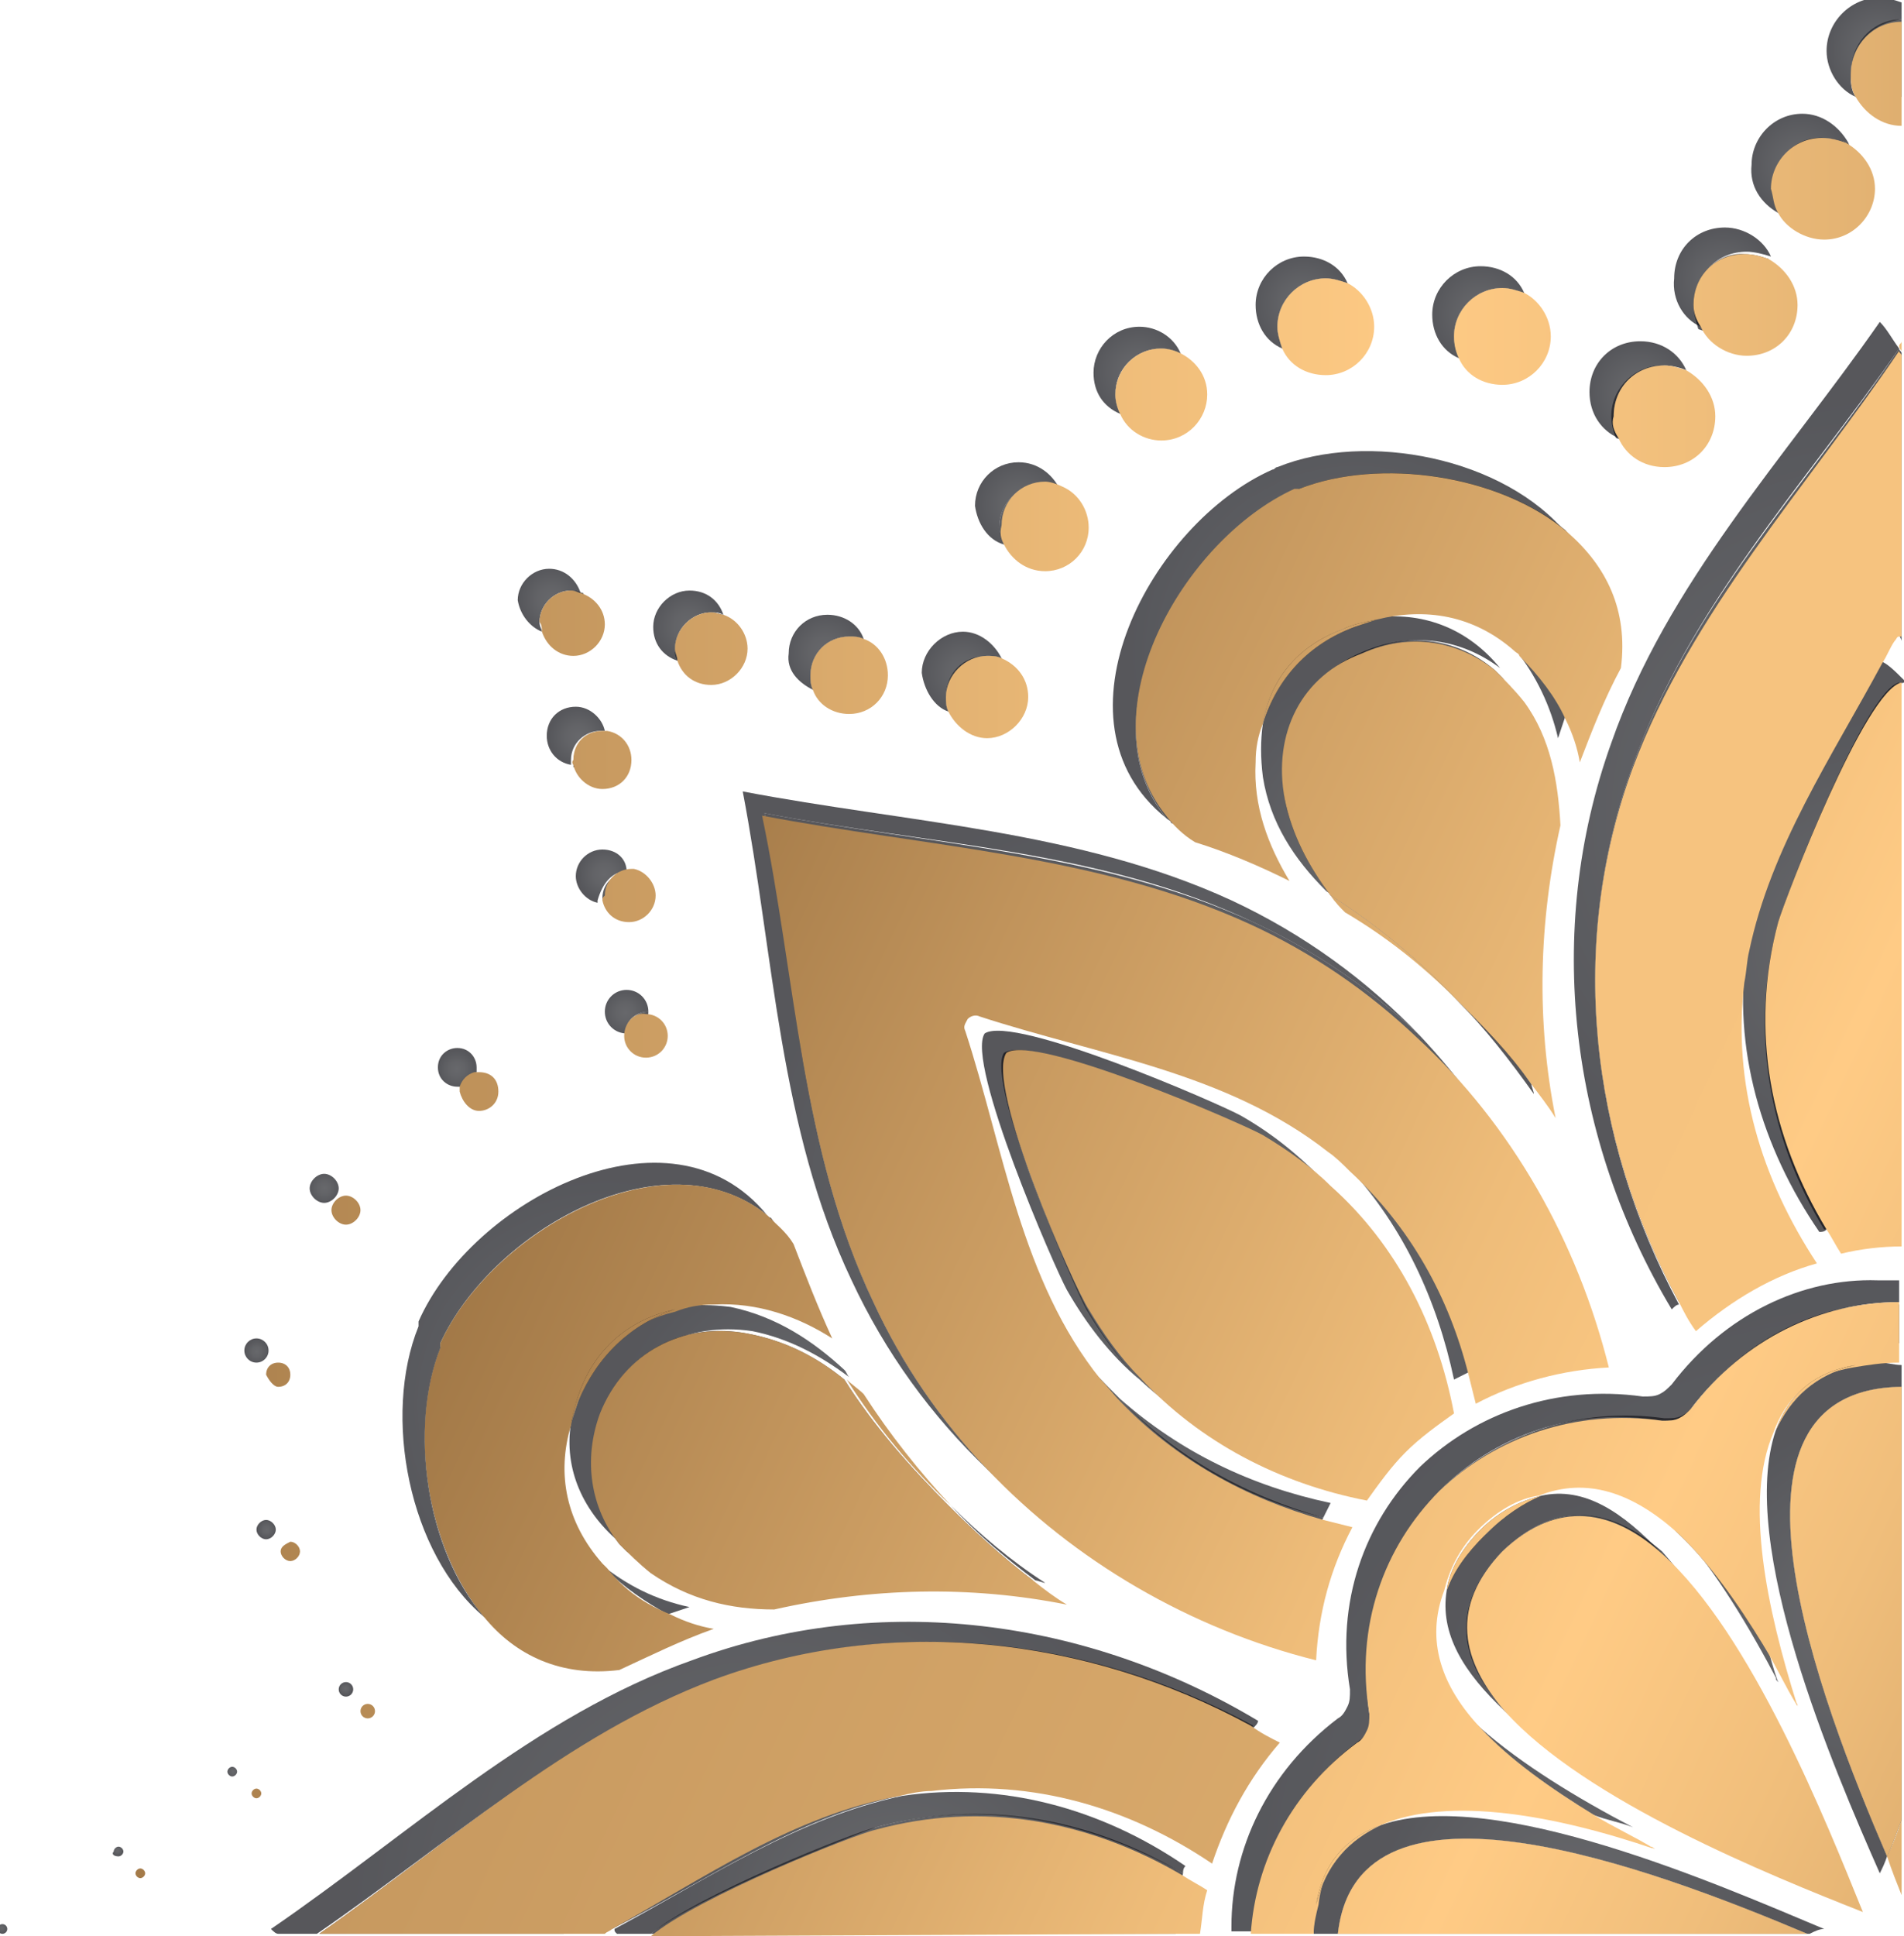 <?xml version="1.0" encoding="utf-8"?>
<!-- Generator: Adobe Illustrator 24.1.1, SVG Export Plug-In . SVG Version: 6.00 Build 0)  -->
<svg version="1.1" id="Capa_1" xmlns="http://www.w3.org/2000/svg" xmlns:xlink="http://www.w3.org/1999/xlink" x="0px" y="0px"
	 viewBox="0 0 78.7 80" style="enable-background:new 0 0 78.7 80;" xml:space="preserve">
<style type="text/css">
	.st0{opacity:0.7;fill:url(#SVGID_1_);enable-background:new    ;}
	.st1{opacity:0.7;fill:url(#SVGID_2_);enable-background:new    ;}
	.st2{opacity:0.7;fill:url(#SVGID_3_);enable-background:new    ;}
	.st3{opacity:0.7;fill:url(#SVGID_4_);enable-background:new    ;}
	.st4{opacity:0.7;fill:url(#SVGID_5_);enable-background:new    ;}
	.st5{opacity:0.7;fill:url(#SVGID_6_);enable-background:new    ;}
	.st6{opacity:0.7;fill:url(#SVGID_7_);enable-background:new    ;}
	.st7{opacity:0.7;fill:url(#SVGID_8_);enable-background:new    ;}
	.st8{opacity:0.7;fill:url(#SVGID_9_);enable-background:new    ;}
	.st9{opacity:0.7;fill:url(#SVGID_10_);enable-background:new    ;}
	.st10{opacity:0.7;fill:url(#SVGID_11_);enable-background:new    ;}
	.st11{opacity:0.7;fill:url(#SVGID_12_);enable-background:new    ;}
	.st12{opacity:0.7;fill:url(#SVGID_13_);enable-background:new    ;}
	.st13{opacity:0.7;fill:url(#SVGID_14_);enable-background:new    ;}
	.st14{opacity:0.7;fill:url(#SVGID_15_);enable-background:new    ;}
	.st15{opacity:0.7;fill:url(#SVGID_16_);enable-background:new    ;}
	.st16{opacity:0.7;fill:url(#SVGID_17_);enable-background:new    ;}
	.st17{opacity:0.7;fill:url(#SVGID_18_);enable-background:new    ;}
	.st18{opacity:0.7;fill:url(#SVGID_19_);enable-background:new    ;}
	.st19{opacity:0.7;fill:url(#SVGID_20_);enable-background:new    ;}
	.st20{opacity:0.7;fill:url(#SVGID_21_);enable-background:new    ;}
	.st21{opacity:0.7;fill:url(#SVGID_22_);enable-background:new    ;}
	.st22{opacity:0.7;fill:url(#SVGID_23_);enable-background:new    ;}
	.st23{opacity:0.7;fill:url(#SVGID_24_);enable-background:new    ;}
	.st24{opacity:0.7;fill:url(#SVGID_25_);enable-background:new    ;}
	.st25{opacity:0.7;fill:url(#SVGID_26_);enable-background:new    ;}
	.st26{opacity:0.7;fill:url(#SVGID_27_);enable-background:new    ;}
	.st27{opacity:0.7;fill:url(#SVGID_28_);enable-background:new    ;}
	.st28{opacity:0.7;fill:url(#SVGID_29_);enable-background:new    ;}
	.st29{opacity:0.7;fill:url(#SVGID_30_);enable-background:new    ;}
	.st30{opacity:0.7;fill:url(#SVGID_31_);enable-background:new    ;}
	.st31{opacity:0.7;fill:url(#SVGID_32_);enable-background:new    ;}
	.st32{opacity:0.7;fill:url(#SVGID_33_);enable-background:new    ;}
	.st33{opacity:0.7;fill:url(#SVGID_34_);enable-background:new    ;}
	.st34{opacity:0.7;fill:url(#SVGID_35_);enable-background:new    ;}
	.st35{opacity:0.7;fill:url(#SVGID_36_);enable-background:new    ;}
	.st36{opacity:0.7;fill:url(#SVGID_37_);enable-background:new    ;}
	.st37{opacity:0.7;fill:url(#SVGID_38_);enable-background:new    ;}
	.st38{opacity:0.7;fill:url(#SVGID_39_);enable-background:new    ;}
	.st39{opacity:0.7;fill:url(#SVGID_40_);enable-background:new    ;}
	.st40{opacity:0.7;fill:url(#SVGID_41_);enable-background:new    ;}
	.st41{opacity:0.7;fill:url(#SVGID_42_);enable-background:new    ;}
	.st42{opacity:0.7;fill:url(#SVGID_43_);enable-background:new    ;}
	.st43{opacity:0.7;fill:url(#SVGID_44_);enable-background:new    ;}
	.st44{opacity:0.7;fill:url(#SVGID_45_);enable-background:new    ;}
	.st45{opacity:0.7;fill:url(#SVGID_46_);enable-background:new    ;}
	.st46{opacity:0.7;fill:url(#SVGID_47_);enable-background:new    ;}
	.st47{fill:url(#SVGID_48_);}
	.st48{opacity:0.7;fill:url(#SVGID_49_);enable-background:new    ;}
	.st49{fill:url(#SVGID_50_);}
	.st50{opacity:0.7;fill:url(#SVGID_51_);enable-background:new    ;}
	.st51{fill:url(#SVGID_52_);}
	.st52{opacity:0.7;fill:url(#SVGID_53_);enable-background:new    ;}
	.st53{fill:url(#SVGID_54_);}
	.st54{opacity:0.7;fill:url(#SVGID_55_);enable-background:new    ;}
	.st55{opacity:0.7;fill:url(#SVGID_56_);enable-background:new    ;}
	.st56{fill:url(#SVGID_57_);}
	.st57{opacity:0.7;fill:url(#SVGID_58_);enable-background:new    ;}
	.st58{fill:url(#SVGID_59_);}
	.st59{fill:url(#SVGID_60_);}
	.st60{opacity:0.7;fill:url(#SVGID_61_);enable-background:new    ;}
	.st61{opacity:0.7;fill:url(#SVGID_62_);enable-background:new    ;}
	.st62{fill:url(#SVGID_63_);}
	.st63{opacity:0.7;fill:url(#SVGID_64_);enable-background:new    ;}
	.st64{fill:url(#SVGID_65_);}
	.st65{opacity:0.7;fill:url(#SVGID_66_);enable-background:new    ;}
	.st66{fill:url(#SVGID_67_);}
	.st67{opacity:0.7;fill:url(#SVGID_68_);enable-background:new    ;}
	.st68{fill:url(#SVGID_69_);}
	.st69{opacity:0.7;fill:url(#SVGID_70_);enable-background:new    ;}
	.st70{fill:url(#SVGID_71_);}
	.st71{opacity:0.7;fill:url(#SVGID_72_);enable-background:new    ;}
	.st72{fill:url(#SVGID_73_);}
	.st73{fill:url(#SVGID_74_);}
	.st74{opacity:0.7;fill:url(#SVGID_75_);enable-background:new    ;}
	.st75{fill:url(#SVGID_76_);}
	.st76{opacity:0.7;fill:url(#SVGID_77_);enable-background:new    ;}
	.st77{fill:url(#SVGID_78_);}
	.st78{opacity:0.7;fill:url(#SVGID_79_);enable-background:new    ;}
	.st79{fill:url(#SVGID_80_);}
	.st80{opacity:0.7;fill:url(#SVGID_81_);enable-background:new    ;}
	.st81{fill:url(#SVGID_82_);}
	.st82{opacity:0.7;fill:url(#SVGID_83_);enable-background:new    ;}
	.st83{fill:url(#SVGID_84_);}
	.st84{fill:url(#SVGID_85_);}
	.st85{opacity:0.7;fill:url(#SVGID_86_);enable-background:new    ;}
	.st86{fill:url(#SVGID_87_);}
	.st87{fill:url(#SVGID_88_);}
	.st88{opacity:0.7;fill:url(#SVGID_89_);enable-background:new    ;}
	.st89{fill:url(#SVGID_90_);}
	.st90{opacity:0.7;fill:url(#SVGID_91_);enable-background:new    ;}
	.st91{fill:url(#SVGID_92_);}
	.st92{opacity:0.7;fill:url(#SVGID_93_);enable-background:new    ;}
	.st93{fill:url(#SVGID_94_);}
	.st94{opacity:0.7;fill:url(#SVGID_95_);enable-background:new    ;}
	.st95{fill:url(#SVGID_96_);}
	.st96{opacity:0.7;fill:url(#SVGID_97_);enable-background:new    ;}
	.st97{fill:url(#SVGID_98_);}
	.st98{opacity:0.7;fill:url(#SVGID_99_);enable-background:new    ;}
	.st99{fill:url(#SVGID_100_);}
	.st100{opacity:0.7;fill:url(#SVGID_101_);enable-background:new    ;}
	.st101{fill:url(#SVGID_102_);}
	.st102{opacity:0.7;fill:url(#SVGID_103_);enable-background:new    ;}
	.st103{fill:url(#SVGID_104_);}
	.st104{opacity:0.7;fill:url(#SVGID_105_);enable-background:new    ;}
	.st105{fill:url(#SVGID_106_);}
	.st106{opacity:0.7;fill:url(#SVGID_107_);enable-background:new    ;}
	.st107{fill:url(#SVGID_108_);}
	.st108{opacity:0.7;fill:url(#SVGID_109_);enable-background:new    ;}
	.st109{fill:url(#SVGID_110_);}
	.st110{opacity:0.7;fill:url(#SVGID_111_);enable-background:new    ;}
	.st111{fill:url(#SVGID_112_);}
	.st112{opacity:0.7;fill:url(#SVGID_113_);enable-background:new    ;}
	.st113{fill:url(#SVGID_114_);}
	.st114{opacity:0.7;fill:url(#SVGID_115_);enable-background:new    ;}
	.st115{fill:url(#SVGID_116_);}
	.st116{opacity:0.7;fill:url(#SVGID_117_);enable-background:new    ;}
	.st117{fill:url(#SVGID_118_);}
	.st118{opacity:0.7;fill:url(#SVGID_119_);enable-background:new    ;}
	.st119{fill:url(#SVGID_120_);}
	.st120{opacity:0.7;fill:url(#SVGID_121_);enable-background:new    ;}
	.st121{fill:url(#SVGID_122_);}
	.st122{fill:url(#SVGID_123_);}
	.st123{fill:url(#SVGID_124_);}
	.st124{fill:url(#SVGID_125_);}
	.st125{fill:url(#SVGID_126_);}
	.st126{fill:url(#SVGID_127_);}
	.st127{fill:url(#SVGID_128_);}
</style>
<g>
	
		<radialGradient id="SVGID_1_" cx="-0.283" cy="79.261" r="26.901" gradientTransform="matrix(-1 0 0 1 77.4 0.409)" gradientUnits="userSpaceOnUse">
		<stop  offset="0" style="stop-color:#27282D"/>
		<stop  offset="0.43" style="stop-color:#202126"/>
		<stop  offset="1" style="stop-color:#0F1016"/>
	</radialGradient>
	<path class="st0" d="M69.1,57.2c-0.2,0.2-0.3,0.3-0.5,0.4c-0.2,0.1-0.4,0.1-0.7,0.1c-3.6-0.5-6.9,0.7-9.2,2.9
		c-2.3,2.3-3.5,5.6-2.9,9.2c0,0.3,0,0.5-0.1,0.7c-0.1,0.2-0.2,0.4-0.4,0.5c-2.9,2.2-4.4,5.4-4.4,8.6c0,0.1,0,0.2,0,0.2h1
		c0.2-3,1.7-5.9,4.4-7.9c0.2-0.2,0.3-0.3,0.4-0.5c-0.1-0.1,0-0.4-0.1-0.6c-0.5-3.6,0.7-6.9,2.9-9.2c2.3-2.3,5.6-3.5,9.2-2.9
		c0.3,0,0.5,0,0.7-0.1c0.2-0.1,0.4-0.2,0.5-0.4c2.2-2.9,5.4-4.4,8.6-4.4v-0.9c-0.3,0-0.6,0-0.9,0C74.5,52.8,71.3,54.3,69.1,57.2z"/>
	
		<radialGradient id="SVGID_2_" cx="-0.283" cy="79.261" r="26.901" gradientTransform="matrix(-1 0 0 1 77.4 0.409)" gradientUnits="userSpaceOnUse">
		<stop  offset="0" style="stop-color:#27282D"/>
		<stop  offset="0.43" style="stop-color:#202126"/>
		<stop  offset="1" style="stop-color:#0F1016"/>
	</radialGradient>
	<path class="st1" d="M73.4,69.3c0,0.1,0.1,0.1,0.1,0.2c-0.2-0.5-0.3-1-0.5-1.6c-1.1-1.8-2.3-3.5-3.6-4.7c1.5,1.7,2.9,4,4.1,6.3
		C73.4,69.4,73.4,69.4,73.4,69.3z"/>
	
		<radialGradient id="SVGID_3_" cx="-0.283" cy="79.261" r="26.9" gradientTransform="matrix(-1 0 0 1 77.4 0.409)" gradientUnits="userSpaceOnUse">
		<stop  offset="0" style="stop-color:#27282D"/>
		<stop  offset="0.43" style="stop-color:#202126"/>
		<stop  offset="1" style="stop-color:#0F1016"/>
	</radialGradient>
	<path class="st2" d="M67.3,75.4c0.1,0,0.1,0,0.2,0.1c-2.3-1.2-4.6-2.6-6.3-4.1c1.2,1.3,2.9,2.5,4.7,3.6c0.5,0.2,1.1,0.3,1.6,0.5
		C67.4,75.4,67.4,75.4,67.3,75.4z"/>
	
		<radialGradient id="SVGID_4_" cx="45.8" cy="79.261" r="16.961" gradientTransform="matrix(-1 0 0 1 77.4 0.409)" gradientUnits="userSpaceOnUse">
		<stop  offset="0" style="stop-color:#27282D"/>
		<stop  offset="0.43" style="stop-color:#202126"/>
		<stop  offset="1" style="stop-color:#0F1016"/>
	</radialGradient>
	<path class="st3" d="M51.8,71.4c0.1-0.1,0.2-0.2,0.2-0.3c-7-4.2-15.6-5.4-23.4-2.5c-6.5,2.3-11.7,7.2-17.4,11.1
		c0.1,0.1,0.2,0.2,0.3,0.2h1.6c5.4-3.7,10.3-8.2,16.5-10.4C37,66.8,45,67.7,51.8,71.4z"/>
	
		<radialGradient id="SVGID_5_" cx="29.242" cy="49.736" r="17.477" gradientTransform="matrix(-1 0 0 1 77.4 0.409)" gradientUnits="userSpaceOnUse">
		<stop  offset="0" style="stop-color:#27282D"/>
		<stop  offset="0.43" style="stop-color:#202126"/>
		<stop  offset="1" style="stop-color:#0F1016"/>
	</radialGradient>
	<path class="st4" d="M54.7,62.7c0.1-0.2,0.2-0.4,0.3-0.6c-3.3-0.7-6.2-2.1-8.7-4.3C48.6,60.3,51.5,61.9,54.7,62.7z"/>
	
		<radialGradient id="SVGID_6_" cx="29.242" cy="49.736" r="17.477" gradientTransform="matrix(-1 0 0 1 77.4 0.409)" gradientUnits="userSpaceOnUse">
		<stop  offset="0" style="stop-color:#27282D"/>
		<stop  offset="0.43" style="stop-color:#202126"/>
		<stop  offset="1" style="stop-color:#0F1016"/>
	</radialGradient>
	<path class="st5" d="M55.8,48.3c2.2,2.4,3.6,5.4,4.3,8.7c0.2-0.1,0.4-0.2,0.6-0.3C59.9,53.5,58.3,50.6,55.8,48.3z"/>
	
		<radialGradient id="SVGID_7_" cx="29.242" cy="49.736" r="17.477" gradientTransform="matrix(-1 0 0 1 77.4 0.409)" gradientUnits="userSpaceOnUse">
		<stop  offset="0" style="stop-color:#27282D"/>
		<stop  offset="0.43" style="stop-color:#202126"/>
		<stop  offset="1" style="stop-color:#0F1016"/>
	</radialGradient>
	<path class="st6" d="M31.6,33.6c6.8,1.3,13.9,1.5,20.2,4.5c2.6,1.2,4.9,2.8,6.9,4.7c-2.2-2.3-4.8-4.2-7.8-5.6
		c-6.3-2.9-13.4-3.2-20.2-4.5c1.3,6.8,1.5,13.9,4.5,20.2c1.4,3,3.3,5.6,5.6,7.8c-1.9-2-3.5-4.3-4.7-6.9
		C33.1,47.5,32.9,40.4,31.6,33.6z"/>
	
		<radialGradient id="SVGID_8_" cx="-0.283" cy="33.218" r="16.994" gradientTransform="matrix(-1 0 0 1 77.4 0.409)" gradientUnits="userSpaceOnUse">
		<stop  offset="0" style="stop-color:#27282D"/>
		<stop  offset="0.43" style="stop-color:#202126"/>
		<stop  offset="1" style="stop-color:#0F1016"/>
	</radialGradient>
	<path class="st7" d="M78.6,26.5v-0.3h-0.1C78.5,26.3,78.6,26.4,78.6,26.5z"/>
	
		<radialGradient id="SVGID_9_" cx="-0.283" cy="33.219" r="17.009" gradientTransform="matrix(-1 0 0 1 77.4 0.409)" gradientUnits="userSpaceOnUse">
		<stop  offset="0" style="stop-color:#27282D"/>
		<stop  offset="0.43" style="stop-color:#202126"/>
		<stop  offset="1" style="stop-color:#0F1016"/>
	</radialGradient>
	<path class="st8" d="M67.5,31.6c2.3-6.5,7.1-11.6,11-17.2c-0.3-0.4-0.5-0.8-0.8-1.1c-3.9,5.6-8.8,10.8-11.1,17.4
		c-2.8,7.8-1.7,16.4,2.5,23.4c0.1-0.1,0.2-0.2,0.3-0.2C65.7,47,64.8,39,67.5,31.6z"/>
	
		<radialGradient id="SVGID_10_" cx="40.281" cy="79.261" r="9.259" gradientTransform="matrix(-1 0 0 1 77.4 0.409)" gradientUnits="userSpaceOnUse">
		<stop  offset="0" style="stop-color:#27282D"/>
		<stop  offset="0.43" style="stop-color:#202126"/>
		<stop  offset="1" style="stop-color:#0F1016"/>
	</radialGradient>
	<path class="st9" d="M48.9,77.4c0-0.1,0-0.2,0.1-0.3c-3.5-2.4-7.6-3.5-11.7-2.9c-4.3,0.9-8,3.4-11.9,5.5c0,0.1,0,0.1,0.1,0.2h1.4
		c2-1.6,8.5-4.1,9.3-4.4C40.6,74.3,45,75.2,48.9,77.4z"/>
	
		<radialGradient id="SVGID_11_" cx="27.575" cy="51.403" r="9.309" gradientTransform="matrix(-1 0 0 1 77.4 0.409)" gradientUnits="userSpaceOnUse">
		<stop  offset="0" style="stop-color:#27282D"/>
		<stop  offset="0.43" style="stop-color:#202126"/>
		<stop  offset="1" style="stop-color:#0F1016"/>
	</radialGradient>
	<path class="st10" d="M41.6,43.6c1.2-0.8,9.7,2.9,10.6,3.4c1,0.6,2,1.3,2.8,2.1c-1.1-1.2-2.3-2.2-3.7-3c-0.9-0.5-9.4-4.2-10.6-3.4
		c-0.8,1.2,2.9,9.7,3.4,10.6c0.8,1.4,1.8,2.7,3,3.7c-0.8-0.8-1.5-1.8-2.1-2.8C44.4,53.2,40.7,44.8,41.6,43.6z"/>
	
		<radialGradient id="SVGID_12_" cx="-0.283" cy="38.691" r="9.263" gradientTransform="matrix(-1 0 0 1 77.4 0.409)" gradientUnits="userSpaceOnUse">
		<stop  offset="0" style="stop-color:#27282D"/>
		<stop  offset="0.43" style="stop-color:#202126"/>
		<stop  offset="1" style="stop-color:#0F1016"/>
	</radialGradient>
	<path class="st11" d="M77.7,27.3c-2.1,3.8-4.7,7.5-5.5,11.9c-0.6,4.1,0.6,8.2,3,11.7c0.1,0,0.2,0,0.3-0.1
		c-2.3-3.9-3.1-8.3-1.9-12.7c0.3-1,3.6-9.6,5.1-9.9v-0.1C78.3,27.7,78,27.4,77.7,27.3z"/>
	
		<radialGradient id="SVGID_13_" cx="12.55" cy="79.261" r="8.105" gradientTransform="matrix(-1 0 0 1 77.4 0.409)" gradientUnits="userSpaceOnUse">
		<stop  offset="0" style="stop-color:#27282D"/>
		<stop  offset="0.43" style="stop-color:#202126"/>
		<stop  offset="1" style="stop-color:#0F1016"/>
	</radialGradient>
	<path class="st12" d="M57.1,75.4c-1.3,0.6-2.3,1.6-2.7,3.3c0,0.3-0.1,0.6-0.1,1c0,0.1,0,0.2,0,0.2h1c0.8-7.3,13-2.7,19.4,0h0.1
		c0.2-0.1,0.4-0.2,0.6-0.2C71.1,77.9,61.8,73.8,57.1,75.4z"/>
	
		<radialGradient id="SVGID_14_" cx="9.53" cy="69.448" r="8.18" gradientTransform="matrix(-1 0 0 1 77.4 0.409)" gradientUnits="userSpaceOnUse">
		<stop  offset="0" style="stop-color:#27282D"/>
		<stop  offset="0.43" style="stop-color:#202126"/>
		<stop  offset="1" style="stop-color:#0F1016"/>
	</radialGradient>
	<path class="st13" d="M59.8,65.7c-0.3,1.8,0.7,3.4,2.4,5c-1.8-2-2.3-4.3-0.1-6.6c2.3-2.2,4.5-1.8,6.6,0.1c-1.6-1.7-3.2-2.8-5-2.4
		c-0.8,0.3-1.5,0.8-2.3,1.6C60.6,64.1,60.1,64.9,59.8,65.7z"/>
	
		<radialGradient id="SVGID_15_" cx="-0.283" cy="66.441" r="8.122" gradientTransform="matrix(-1 0 0 1 77.4 0.409)" gradientUnits="userSpaceOnUse">
		<stop  offset="0" style="stop-color:#27282D"/>
		<stop  offset="0.43" style="stop-color:#202126"/>
		<stop  offset="1" style="stop-color:#0F1016"/>
	</radialGradient>
	<path class="st14" d="M76.7,56.4c-1.7,0.4-2.7,1.4-3.3,2.7c-1.6,4.7,2.4,14,4.3,18.3c0.1-0.2,0.2-0.4,0.3-0.7
		c-2.8-6.5-7.7-19.3,0.6-19.4v-0.9c-0.3,0-0.6-0.1-0.9-0.1C77.3,56.3,77,56.4,76.7,56.4z"/>
	
		<radialGradient id="SVGID_16_" cx="52.324" cy="57.628" r="9.282" gradientTransform="matrix(-1 0 0 1 77.4 0.409)" gradientUnits="userSpaceOnUse">
		<stop  offset="0" style="stop-color:#27282D"/>
		<stop  offset="0.43" style="stop-color:#202126"/>
		<stop  offset="1" style="stop-color:#0F1016"/>
	</radialGradient>
	<path class="st15" d="M27.6,66.7c0.3-0.1,0.6-0.2,0.9-0.3c-1.4-0.3-2.6-0.9-3.7-1.8c0.1,0.1,0.1,0.2,0.2,0.2
		C25.8,65.6,26.7,66.2,27.6,66.7z"/>
	
		<radialGradient id="SVGID_17_" cx="52.324" cy="57.628" r="9.279" gradientTransform="matrix(-1 0 0 1 77.4 0.409)" gradientUnits="userSpaceOnUse">
		<stop  offset="0" style="stop-color:#27282D"/>
		<stop  offset="0.43" style="stop-color:#202126"/>
		<stop  offset="1" style="stop-color:#0F1016"/>
	</radialGradient>
	<path class="st16" d="M20,66.8c-2.4-2.8-3.1-7.8-1.8-11.1v-0.1v-0.1c2.1-4.6,9.2-8.7,13.5-5.3c-4-4.9-12.2-0.6-14.4,4.4v0.1v0.1
		C15.8,58.5,16.9,64.2,20,66.8z"/>
	
		<radialGradient id="SVGID_18_" cx="21.351" cy="26.654" r="9.282" gradientTransform="matrix(-1 0 0 1 77.4 0.409)" gradientUnits="userSpaceOnUse">
		<stop  offset="0" style="stop-color:#27282D"/>
		<stop  offset="0.43" style="stop-color:#202126"/>
		<stop  offset="1" style="stop-color:#0F1016"/>
	</radialGradient>
	<path class="st17" d="M62.8,27c-0.1-0.1-0.1-0.1-0.2-0.2c0.9,1.1,1.5,2.4,1.8,3.7c0.1-0.3,0.2-0.6,0.3-0.9
		C64.3,28.6,63.6,27.7,62.8,27z"/>
	
		<radialGradient id="SVGID_19_" cx="21.351" cy="26.654" r="9.279" gradientTransform="matrix(-1 0 0 1 77.4 0.409)" gradientUnits="userSpaceOnUse">
		<stop  offset="0" style="stop-color:#27282D"/>
		<stop  offset="0.43" style="stop-color:#202126"/>
		<stop  offset="1" style="stop-color:#0F1016"/>
	</radialGradient>
	<path class="st18" d="M52.8,19.3C52.7,19.3,52.7,19.3,52.8,19.3c-0.1,0-0.1,0.1-0.2,0.1c-5,2.2-9.4,10.4-4.4,14.4
		c-3.4-4.2,0.7-11.4,5.3-13.5h0.1h0.1c3.3-1.3,8.2-0.6,11.1,1.8C62.2,18.9,56.5,17.8,52.8,19.3z"/>
	
		<radialGradient id="SVGID_20_" cx="44.036" cy="59.416" r="8.082" gradientTransform="matrix(-1 0 0 1 77.4 0.409)" gradientUnits="userSpaceOnUse">
		<stop  offset="0" style="stop-color:#27282D"/>
		<stop  offset="0.43" style="stop-color:#202126"/>
		<stop  offset="1" style="stop-color:#0F1016"/>
	</radialGradient>
	<path class="st19" d="M23.9,57.9c-0.1,0.3-0.2,0.6-0.3,0.9c-0.3,1.9,0.5,3.7,2.1,5c-1.2-1.5-1.6-3.5-0.7-5.5c1-2.5,3.4-3.7,6.1-3.3
		c1.5,0.3,2.8,1,4,1.9c-0.1-0.1-0.1-0.2-0.2-0.3c-1.3-1.2-2.8-2.2-4.7-2.6c-0.8-0.1-1.5-0.1-2.2,0C26,54.7,24.6,56.1,23.9,57.9z"/>
	
		<radialGradient id="SVGID_21_" cx="44.036" cy="59.416" r="8.084" gradientTransform="matrix(-1 0 0 1 77.4 0.409)" gradientUnits="userSpaceOnUse">
		<stop  offset="0" style="stop-color:#27282D"/>
		<stop  offset="0.43" style="stop-color:#202126"/>
		<stop  offset="1" style="stop-color:#0F1016"/>
	</radialGradient>
	<path class="st20" d="M42.8,65.3c0.1,0,0.3,0.1,0.4,0.1c0,0,0,0-0.1,0c0,0,0,0,0.1,0c-1.4-0.9-2.7-2-3.9-3.2
		C40.4,63.4,41.6,64.4,42.8,65.3z"/>
	
		<radialGradient id="SVGID_22_" cx="19.563" cy="34.942" r="8.084" gradientTransform="matrix(-1 0 0 1 77.4 0.409)" gradientUnits="userSpaceOnUse">
		<stop  offset="0" style="stop-color:#27282D"/>
		<stop  offset="0.43" style="stop-color:#202126"/>
		<stop  offset="1" style="stop-color:#0F1016"/>
	</radialGradient>
	<path class="st21" d="M60.2,41.3c1.2,1.2,2.2,2.5,3.2,3.9c0,0,0,0,0-0.1c0,0,0,0,0,0.1c0-0.1-0.1-0.3-0.1-0.4
		C62.4,43.5,61.4,42.4,60.2,41.3z"/>
	
		<radialGradient id="SVGID_23_" cx="19.563" cy="34.942" r="8.082" gradientTransform="matrix(-1 0 0 1 77.4 0.409)" gradientUnits="userSpaceOnUse">
		<stop  offset="0" style="stop-color:#27282D"/>
		<stop  offset="0.43" style="stop-color:#202126"/>
		<stop  offset="1" style="stop-color:#0F1016"/>
	</radialGradient>
	<path class="st22" d="M52.2,29.9c-0.1,0.7-0.1,1.4,0,2.2c0.3,1.9,1.3,3.4,2.6,4.7c0.1,0.1,0.2,0.1,0.3,0.2c-0.9-1.1-1.6-2.4-1.9-4
		c-0.5-2.7,0.8-5.1,3.3-6.1c1.9-0.8,3.9-0.5,5.5,0.7c-1.3-1.6-3.1-2.3-5-2.1c-0.3,0.1-0.6,0.2-0.9,0.3C54.1,26.6,52.7,28,52.2,29.9z
		"/>
	
		<radialGradient id="SVGID_24_" cx="77.329" cy="79.261" r="0.202" gradientTransform="matrix(-1 0 0 1 77.4 0.409)" gradientUnits="userSpaceOnUse">
		<stop  offset="0" style="stop-color:#27282D"/>
		<stop  offset="0.43" style="stop-color:#202126"/>
		<stop  offset="1" style="stop-color:#0F1016"/>
	</radialGradient>
	<circle class="st23" cx="0.1" cy="79.7" r="0.2"/>
	
		<radialGradient id="SVGID_25_" cx="-0.283" cy="1.649" r="2.155" gradientTransform="matrix(-1 0 0 1 77.4 0.409)" gradientUnits="userSpaceOnUse">
		<stop  offset="0" style="stop-color:#27282D"/>
		<stop  offset="0.43" style="stop-color:#202126"/>
		<stop  offset="1" style="stop-color:#0F1016"/>
	</radialGradient>
	<path class="st24" d="M75.5,2.1c0,0.8,0.5,1.6,1.2,1.9c-0.2-0.3-0.2-0.6-0.2-1c0-1.2,1-2.1,2.1-2.2V0.1C78.3,0,78-0.1,77.7-0.1
		C76.5-0.1,75.5,0.9,75.5,2.1z"/>
	
		<radialGradient id="SVGID_26_" cx="2.935" cy="6.442" r="2.136" gradientTransform="matrix(-1 0 0 1 77.4 0.409)" gradientUnits="userSpaceOnUse">
		<stop  offset="0" style="stop-color:#27282D"/>
		<stop  offset="0.43" style="stop-color:#202126"/>
		<stop  offset="1" style="stop-color:#0F1016"/>
	</radialGradient>
	<path class="st25" d="M73.5,8.8c-0.1-0.3-0.2-0.6-0.2-1c0-1.2,1-2.1,2.1-2.1c0.3,0,0.7,0.1,1,0.2c-0.4-0.7-1.1-1.2-1.9-1.2
		c-1.2,0-2.1,1-2.1,2.1C72.3,7.7,72.8,8.4,73.5,8.8z"/>
	
		<radialGradient id="SVGID_27_" cx="6.186" cy="11.211" r="2.117" gradientTransform="matrix(-1 0 0 1 77.4 0.409)" gradientUnits="userSpaceOnUse">
		<stop  offset="0" style="stop-color:#27282D"/>
		<stop  offset="0.43" style="stop-color:#202126"/>
		<stop  offset="1" style="stop-color:#0F1016"/>
	</radialGradient>
	<path class="st26" d="M70.3,13.5c-0.1-0.3-0.2-0.6-0.2-1c0-1.2,0.9-2.1,2.1-2.1c0.3,0,0.7,0.1,1,0.2c-0.3-0.7-1.1-1.2-1.9-1.2
		c-1.2,0-2.1,0.9-2.1,2.1C69.1,12.4,69.6,13.2,70.3,13.5z"/>
	
		<radialGradient id="SVGID_28_" cx="9.617" cy="15.857" r="2.085" gradientTransform="matrix(-1 0 0 1 77.4 0.409)" gradientUnits="userSpaceOnUse">
		<stop  offset="0" style="stop-color:#27282D"/>
		<stop  offset="0.43" style="stop-color:#202126"/>
		<stop  offset="1" style="stop-color:#0F1016"/>
	</radialGradient>
	<path class="st27" d="M66.9,18.1c-0.1-0.3-0.2-0.6-0.2-0.9c0-1.2,0.9-2.1,2.1-2.1c0.3,0,0.7,0.1,0.9,0.2c-0.3-0.7-1-1.2-1.9-1.2
		c-1.2,0-2.1,0.9-2.1,2.1C65.7,17.1,66.2,17.8,66.9,18.1z"/>
	
		<radialGradient id="SVGID_29_" cx="16.191" cy="12.589" r="2.041" gradientTransform="matrix(-1 0 0 1 77.4 0.409)" gradientUnits="userSpaceOnUse">
		<stop  offset="0" style="stop-color:#27282D"/>
		<stop  offset="0.43" style="stop-color:#202126"/>
		<stop  offset="1" style="stop-color:#0F1016"/>
	</radialGradient>
	<path class="st28" d="M60.3,14.8c-0.1-0.3-0.2-0.6-0.2-0.9c0-1.1,0.9-2,2-2c0.3,0,0.6,0.1,0.9,0.2c-0.3-0.7-1-1.1-1.8-1.1
		c-1.1,0-2,0.9-2,2C59.2,13.8,59.6,14.5,60.3,14.8z"/>
	
		<radialGradient id="SVGID_30_" cx="23.534" cy="12.188" r="1.988" gradientTransform="matrix(-1 0 0 1 77.4 0.409)" gradientUnits="userSpaceOnUse">
		<stop  offset="0" style="stop-color:#27282D"/>
		<stop  offset="0.43" style="stop-color:#202126"/>
		<stop  offset="1" style="stop-color:#0F1016"/>
	</radialGradient>
	<path class="st29" d="M53,14.4c-0.1-0.3-0.2-0.6-0.2-0.9c0-1.1,0.9-2,2-2c0.3,0,0.6,0.1,0.9,0.2c-0.3-0.7-1-1.1-1.8-1.1
		c-1.1,0-2,0.9-2,2C51.9,13.4,52.3,14.1,53,14.4z"/>
	
		<radialGradient id="SVGID_31_" cx="30.294" cy="14.992" r="1.914" gradientTransform="matrix(-1 0 0 1 77.4 0.409)" gradientUnits="userSpaceOnUse">
		<stop  offset="0" style="stop-color:#27282D"/>
		<stop  offset="0.43" style="stop-color:#202126"/>
		<stop  offset="1" style="stop-color:#0F1016"/>
	</radialGradient>
	<path class="st30" d="M46.3,17.1c-0.1-0.2-0.2-0.5-0.2-0.8c0-1.1,0.9-1.9,1.9-1.9c0.3,0,0.6,0.1,0.8,0.2c-0.3-0.7-1-1.1-1.7-1.1
		c-1.1,0-1.9,0.9-1.9,1.9C45.2,16.2,45.6,16.8,46.3,17.1z"/>
	
		<radialGradient id="SVGID_32_" cx="35.194" cy="20.476" r="1.815" gradientTransform="matrix(-1 0 0 1 77.4 0.409)" gradientUnits="userSpaceOnUse">
		<stop  offset="0" style="stop-color:#27282D"/>
		<stop  offset="0.43" style="stop-color:#202126"/>
		<stop  offset="1" style="stop-color:#0F1016"/>
	</radialGradient>
	<path class="st31" d="M41.5,22.5c-0.1-0.2-0.2-0.5-0.2-0.7c0-1,0.8-1.8,1.8-1.8c0.3,0,0.5,0.1,0.7,0.2c-0.3-0.6-0.9-1.1-1.7-1.1
		c-1,0-1.8,0.8-1.8,1.8C40.4,21.6,40.8,22.3,41.5,22.5z"/>
	
		<radialGradient id="SVGID_33_" cx="37.551" cy="27.427" r="1.69" gradientTransform="matrix(-1 0 0 1 77.4 0.409)" gradientUnits="userSpaceOnUse">
		<stop  offset="0" style="stop-color:#27282D"/>
		<stop  offset="0.43" style="stop-color:#202126"/>
		<stop  offset="1" style="stop-color:#0F1016"/>
	</radialGradient>
	<path class="st32" d="M39.2,29.4c-0.1-0.2-0.1-0.4-0.1-0.6c0-0.9,0.8-1.7,1.7-1.7c0.2,0,0.4,0,0.6,0.1c-0.3-0.6-0.9-1.1-1.6-1.1
		c-0.9,0-1.7,0.8-1.7,1.7C38.2,28.5,38.6,29.2,39.2,29.4z"/>
	
		<radialGradient id="SVGID_34_" cx="43.262" cy="26.569" r="1.59" gradientTransform="matrix(-1 0 0 1 77.4 0.409)" gradientUnits="userSpaceOnUse">
		<stop  offset="0" style="stop-color:#27282D"/>
		<stop  offset="0.43" style="stop-color:#202126"/>
		<stop  offset="1" style="stop-color:#0F1016"/>
	</radialGradient>
	<path class="st33" d="M33.6,28.5c-0.1-0.2-0.1-0.4-0.1-0.6c0-0.9,0.7-1.6,1.6-1.6c0.2,0,0.4,0,0.6,0.1c-0.2-0.6-0.8-1-1.5-1
		c-0.9,0-1.6,0.7-1.6,1.6C32.5,27.7,33,28.2,33.6,28.5z"/>
	
		<radialGradient id="SVGID_35_" cx="48.934" cy="25.495" r="1.466" gradientTransform="matrix(-1 0 0 1 77.4 0.409)" gradientUnits="userSpaceOnUse">
		<stop  offset="0" style="stop-color:#27282D"/>
		<stop  offset="0.43" style="stop-color:#202126"/>
		<stop  offset="1" style="stop-color:#0F1016"/>
	</radialGradient>
	<path class="st34" d="M28,27.3c0-0.1-0.1-0.3-0.1-0.5c0-0.8,0.7-1.5,1.5-1.5c0.2,0,0.3,0,0.5,0.1c-0.2-0.6-0.7-1-1.4-1
		c-0.8,0-1.5,0.7-1.5,1.5C27,26.6,27.4,27.1,28,27.3z"/>
	
		<radialGradient id="SVGID_36_" cx="53.484" cy="30.045" r="1.207" gradientTransform="matrix(-1 0 0 1 77.4 0.409)" gradientUnits="userSpaceOnUse">
		<stop  offset="0" style="stop-color:#27282D"/>
		<stop  offset="0.43" style="stop-color:#202126"/>
		<stop  offset="1" style="stop-color:#0F1016"/>
	</radialGradient>
	<path class="st35" d="M24.8,30.2c0.1,0,0.2,0,0.2,0c-0.1-0.5-0.6-1-1.2-1c-0.7,0-1.2,0.5-1.2,1.2c0,0.6,0.4,1.1,1,1.2
		c0-0.1,0-0.2,0-0.2C23.6,30.7,24.2,30.2,24.8,30.2z"/>
	
		<radialGradient id="SVGID_37_" cx="52.41" cy="35.715" r="1.07" gradientTransform="matrix(-1 0 0 1 77.4 0.409)" gradientUnits="userSpaceOnUse">
		<stop  offset="0" style="stop-color:#27282D"/>
		<stop  offset="0.43" style="stop-color:#202126"/>
		<stop  offset="1" style="stop-color:#0F1016"/>
	</radialGradient>
	<path class="st36" d="M25.9,36L25.9,36c0-0.5-0.4-0.9-1-0.9s-1.1,0.5-1.1,1.1c0,0.5,0.4,1,0.9,1.1v-0.1C24.9,36.5,25.3,36,25.9,36z
		"/>
	
		<radialGradient id="SVGID_38_" cx="51.552" cy="41.424" r="0.936" gradientTransform="matrix(-1 0 0 1 77.4 0.409)" gradientUnits="userSpaceOnUse">
		<stop  offset="0" style="stop-color:#27282D"/>
		<stop  offset="0.43" style="stop-color:#202126"/>
		<stop  offset="1" style="stop-color:#0F1016"/>
	</radialGradient>
	<path class="st37" d="M26.8,41.8L26.8,41.8c0-0.5-0.4-0.9-0.9-0.9S25,41.3,25,41.8s0.4,0.9,0.9,0.9l0,0
		C25.8,42.2,26.3,41.8,26.8,41.8z"/>
	
		<radialGradient id="SVGID_39_" cx="58.509" cy="43.769" r="0.768" gradientTransform="matrix(-1 0 0 1 77.4 0.409)" gradientUnits="userSpaceOnUse">
		<stop  offset="0" style="stop-color:#27282D"/>
		<stop  offset="0.43" style="stop-color:#202126"/>
		<stop  offset="1" style="stop-color:#0F1016"/>
	</radialGradient>
	<path class="st38" d="M18.9,44.9c0.1,0,0.1,0,0.2,0c0.1-0.3,0.3-0.5,0.6-0.6c0-0.1,0-0.1,0-0.2c0-0.4-0.3-0.8-0.8-0.8
		c-0.4,0-0.8,0.3-0.8,0.8S18.5,44.9,18.9,44.9z"/>
	
		<radialGradient id="SVGID_40_" cx="63.989" cy="48.674" r="0.62" gradientTransform="matrix(-1 0 0 1 77.4 0.409)" gradientUnits="userSpaceOnUse">
		<stop  offset="0" style="stop-color:#27282D"/>
		<stop  offset="0.43" style="stop-color:#202126"/>
		<stop  offset="1" style="stop-color:#0F1016"/>
	</radialGradient>
	<path class="st39" d="M13.4,49.7c0.3,0,0.6-0.3,0.6-0.6c0-0.3-0.3-0.6-0.6-0.6s-0.6,0.3-0.6,0.6C12.8,49.4,13.1,49.7,13.4,49.7z"/>
	
		<radialGradient id="SVGID_41_" cx="66.782" cy="55.439" r="0.482" gradientTransform="matrix(-1 0 0 1 77.4 0.409)" gradientUnits="userSpaceOnUse">
		<stop  offset="0" style="stop-color:#27282D"/>
		<stop  offset="0.43" style="stop-color:#202126"/>
		<stop  offset="1" style="stop-color:#0F1016"/>
	</radialGradient>
	<circle class="st40" cx="10.6" cy="55.8" r="0.5"/>
	
		<radialGradient id="SVGID_42_" cx="66.372" cy="62.783" r="0.371" gradientTransform="matrix(-1 0 0 1 77.4 0.409)" gradientUnits="userSpaceOnUse">
		<stop  offset="0" style="stop-color:#27282D"/>
		<stop  offset="0.43" style="stop-color:#202126"/>
		<stop  offset="1" style="stop-color:#0F1016"/>
	</radialGradient>
	<path class="st41" d="M11,62.8c-0.2,0-0.4,0.2-0.4,0.4s0.2,0.4,0.4,0.4c0.2,0,0.4-0.2,0.4-0.4C11.4,63,11.2,62.8,11,62.8z"/>
	
		<radialGradient id="SVGID_43_" cx="63.121" cy="69.361" r="0.29" gradientTransform="matrix(-1 0 0 1 77.4 0.409)" gradientUnits="userSpaceOnUse">
		<stop  offset="0" style="stop-color:#27282D"/>
		<stop  offset="0.43" style="stop-color:#202126"/>
		<stop  offset="1" style="stop-color:#0F1016"/>
	</radialGradient>
	<circle class="st42" cx="14.3" cy="69.8" r="0.3"/>
	
		<radialGradient id="SVGID_44_" cx="67.767" cy="72.792" r="0.247" gradientTransform="matrix(-1 0 0 1 77.4 0.409)" gradientUnits="userSpaceOnUse">
		<stop  offset="0" style="stop-color:#27282D"/>
		<stop  offset="0.43" style="stop-color:#202126"/>
		<stop  offset="1" style="stop-color:#0F1016"/>
	</radialGradient>
	<path class="st43" d="M9.6,73.4c0.1,0,0.2-0.1,0.2-0.2c0-0.1-0.1-0.2-0.2-0.2s-0.2,0.1-0.2,0.2C9.4,73.3,9.5,73.4,9.6,73.4z"/>
	
		<radialGradient id="SVGID_45_" cx="72.537" cy="76.044" r="0.218" gradientTransform="matrix(-1 0 0 1 77.4 0.409)" gradientUnits="userSpaceOnUse">
		<stop  offset="0" style="stop-color:#27282D"/>
		<stop  offset="0.43" style="stop-color:#202126"/>
		<stop  offset="1" style="stop-color:#0F1016"/>
	</radialGradient>
	<path class="st44" d="M4.9,76.7c0.1,0,0.2-0.1,0.2-0.2S5,76.3,4.9,76.3s-0.2,0.1-0.2,0.2C4.6,76.6,4.7,76.7,4.9,76.7z"/>
	
		<radialGradient id="SVGID_46_" cx="54.597" cy="24.381" r="1.341" gradientTransform="matrix(-1 0 0 1 77.4 0.409)" gradientUnits="userSpaceOnUse">
		<stop  offset="0" style="stop-color:#27282D"/>
		<stop  offset="0.43" style="stop-color:#202126"/>
		<stop  offset="1" style="stop-color:#0F1016"/>
	</radialGradient>
	<path class="st45" d="M22.4,26.1c0-0.1-0.1-0.2-0.1-0.4c0-0.7,0.6-1.3,1.3-1.3c0.1,0,0.2,0,0.4,0.1c-0.2-0.6-0.7-1-1.3-1
		c-0.7,0-1.3,0.6-1.3,1.3C21.5,25.4,21.9,25.9,22.4,26.1z"/>
	
		<radialGradient id="SVGID_47_" cx="-0.283" cy="79.261" r="26.901" gradientTransform="matrix(-1 0 0 1 77.4 0.409)" gradientUnits="userSpaceOnUse">
		<stop  offset="0" style="stop-color:#27282D"/>
		<stop  offset="0.43" style="stop-color:#202126"/>
		<stop  offset="1" style="stop-color:#0F1016"/>
	</radialGradient>
	<path class="st46" d="M70,58.1c-0.2,0.2-0.3,0.3-0.5,0.4c-0.2,0.1-0.4,0.1-0.7,0.1c-3.6-0.5-6.9,0.7-9.2,2.9
		c-2.3,2.3-3.5,5.6-2.9,9.2c0,0.3,0,0.5-0.1,0.7c-0.1,0.2-0.2,0.4-0.4,0.5c-2.7,2-4.2,4.9-4.4,7.9h1.5c0-0.1,0-0.2,0-0.2
		c0-6.7,6.4-6.4,12.6-4.6c-1.8-1.1-3.5-2.3-4.7-3.6c-2.9-2.6-4-5.6-0.8-8.9c3.3-3.2,6.3-2.1,8.9,0.8c1.3,1.2,2.5,2.9,3.6,4.7
		c-1.8-6.3-2.1-12.6,4.7-12.6c0.3,0,0.6,0,0.9,0.1v-1.6C75.4,53.7,72.2,55.2,70,58.1z"/>
	
		<linearGradient id="SVGID_48_" gradientUnits="userSpaceOnUse" x1="-80.674" y1="110.033" x2="65.775" y2="41.368" gradientTransform="matrix(-1 0 0 1 77.4 0.409)">
		<stop  offset="0" style="stop-color:#BE965D"/>
		<stop  offset="0.278" style="stop-color:#976F40"/>
		<stop  offset="0.426" style="stop-color:#C99B61"/>
		<stop  offset="0.558" style="stop-color:#F0BE7B"/>
		<stop  offset="0.627" style="stop-color:#FFCB85"/>
		<stop  offset="0.709" style="stop-color:#EEBC79"/>
		<stop  offset="0.869" style="stop-color:#C0935B"/>
		<stop  offset="1" style="stop-color:#976F40"/>
	</linearGradient>
	<path class="st47" d="M53.3,79.9h1c0-0.4,0.1-0.8,0.2-1.2c0.2-1.8,1.2-2.8,2.6-3.3c2.8-1.2,7.2-0.4,11.3,1c-0.1,0-0.1-0.1-0.2-0.1
		c0.1,0,0.1,0,0.2,0.1c-0.8-0.5-1.7-0.9-2.5-1.4c-1.8-1.1-3.5-2.3-4.7-3.6c-1.6-1.7-2.3-3.6-1.5-5.7c0.2-0.8,0.6-1.7,1.4-2.5
		s1.7-1.3,2.5-1.4c2-0.8,3.9-0.1,5.7,1.5c1.3,1.2,2.5,2.9,3.6,4.7c0.5,0.8,0.9,1.7,1.4,2.5c0-0.1,0-0.1-0.1-0.2
		c0,0.1,0.1,0.1,0.1,0.2c-1.3-4.1-2.2-8.5-1-11.3c0.5-1.4,1.5-2.4,3.3-2.7c0.6-0.1,1.2-0.2,1.9-0.2v-0.9v-1.6
		c-3.2,0-6.4,1.5-8.6,4.4c-0.2,0.2-0.3,0.3-0.5,0.4c-0.2,0.1-0.4,0.1-0.7,0.1c-3.6-0.5-6.9,0.7-9.2,2.9c-2.3,2.3-3.5,5.6-2.9,9.2
		c0,0.3,0,0.5-0.1,0.7c-0.1,0.2-0.2,0.4-0.4,0.5c-2.7,2-4.2,4.9-4.4,7.9C51.7,79.9,53.3,79.9,53.3,79.9z"/>
	
		<radialGradient id="SVGID_49_" cx="12.532" cy="79.261" r="8.119" gradientTransform="matrix(-1 0 0 1 77.4 0.409)" gradientUnits="userSpaceOnUse">
		<stop  offset="0" style="stop-color:#27282D"/>
		<stop  offset="0.43" style="stop-color:#202126"/>
		<stop  offset="1" style="stop-color:#0F1016"/>
	</radialGradient>
	<path class="st48" d="M54.4,78.7c0.4-1.7,1.4-2.7,2.7-3.3C55.7,75.9,54.7,76.9,54.4,78.7z"/>
	
		<linearGradient id="SVGID_50_" gradientUnits="userSpaceOnUse" x1="-61.877" y1="115.803" x2="65.266" y2="56.191" gradientTransform="matrix(-1 0 0 1 77.4 0.409)">
		<stop  offset="0" style="stop-color:#BE965D"/>
		<stop  offset="0.278" style="stop-color:#976F40"/>
		<stop  offset="0.426" style="stop-color:#C99B61"/>
		<stop  offset="0.558" style="stop-color:#F0BE7B"/>
		<stop  offset="0.627" style="stop-color:#FFCB85"/>
		<stop  offset="0.709" style="stop-color:#EEBC79"/>
		<stop  offset="0.869" style="stop-color:#C0935B"/>
		<stop  offset="1" style="stop-color:#976F40"/>
	</linearGradient>
	<path class="st49" d="M54.4,78.7c0.4-1.7,1.4-2.7,2.7-3.3C55.7,75.9,54.7,76.9,54.4,78.7z"/>
	
		<radialGradient id="SVGID_51_" cx="9.53" cy="69.448" r="8.183" gradientTransform="matrix(-1 0 0 1 77.4 0.409)" gradientUnits="userSpaceOnUse">
		<stop  offset="0" style="stop-color:#27282D"/>
		<stop  offset="0.43" style="stop-color:#202126"/>
		<stop  offset="1" style="stop-color:#0F1016"/>
	</radialGradient>
	<path class="st50" d="M59.8,65.7c0.3-0.8,0.8-1.5,1.6-2.3c0.8-0.8,1.6-1.3,2.3-1.6c-0.8,0.2-1.7,0.6-2.5,1.4
		C60.4,64,59.9,64.9,59.8,65.7z"/>
	
		<linearGradient id="SVGID_52_" gradientUnits="userSpaceOnUse" x1="-68.071" y1="102.594" x2="59.073" y2="42.981" gradientTransform="matrix(-1 0 0 1 77.4 0.409)">
		<stop  offset="0" style="stop-color:#BE965D"/>
		<stop  offset="0.278" style="stop-color:#976F40"/>
		<stop  offset="0.426" style="stop-color:#C99B61"/>
		<stop  offset="0.558" style="stop-color:#F0BE7B"/>
		<stop  offset="0.627" style="stop-color:#FFCB85"/>
		<stop  offset="0.709" style="stop-color:#EEBC79"/>
		<stop  offset="0.869" style="stop-color:#C0935B"/>
		<stop  offset="1" style="stop-color:#976F40"/>
	</linearGradient>
	<path class="st51" d="M59.8,65.7c0.3-0.8,0.8-1.5,1.6-2.3c0.8-0.8,1.6-1.3,2.3-1.6c-0.8,0.2-1.7,0.6-2.5,1.4
		C60.4,64,59.9,64.9,59.8,65.7z"/>
	
		<radialGradient id="SVGID_53_" cx="-0.283" cy="66.446" r="8.118" gradientTransform="matrix(-1 0 0 1 77.4 0.409)" gradientUnits="userSpaceOnUse">
		<stop  offset="0" style="stop-color:#27282D"/>
		<stop  offset="0.43" style="stop-color:#202126"/>
		<stop  offset="1" style="stop-color:#0F1016"/>
	</radialGradient>
	<path class="st52" d="M76.7,56.4c-1.8,0.3-2.8,1.3-3.3,2.7C74,57.8,75,56.8,76.7,56.4z"/>
	
		<linearGradient id="SVGID_54_" gradientUnits="userSpaceOnUse" x1="-72.773" y1="92.563" x2="54.369" y2="32.951" gradientTransform="matrix(-1 0 0 1 77.4 0.409)">
		<stop  offset="0" style="stop-color:#BE965D"/>
		<stop  offset="0.278" style="stop-color:#976F40"/>
		<stop  offset="0.426" style="stop-color:#C99B61"/>
		<stop  offset="0.558" style="stop-color:#F0BE7B"/>
		<stop  offset="0.627" style="stop-color:#FFCB85"/>
		<stop  offset="0.709" style="stop-color:#EEBC79"/>
		<stop  offset="0.869" style="stop-color:#C0935B"/>
		<stop  offset="1" style="stop-color:#976F40"/>
	</linearGradient>
	<path class="st53" d="M76.7,56.4c-1.8,0.3-2.8,1.3-3.3,2.7C74,57.8,75,56.8,76.7,56.4z"/>
	
		<radialGradient id="SVGID_55_" cx="45.759" cy="79.261" r="16.995" gradientTransform="matrix(-1 0 0 1 77.4 0.409)" gradientUnits="userSpaceOnUse">
		<stop  offset="0" style="stop-color:#27282D"/>
		<stop  offset="0.43" style="stop-color:#202126"/>
		<stop  offset="1" style="stop-color:#0F1016"/>
	</radialGradient>
	<path class="st54" d="M23.5,79.3c4.6-2.4,8.8-5.7,14.1-6.3c4.2-0.5,8.2,0.7,11.6,3c0.5-1.7,1.4-3.3,2.6-4.7
		c-6.8-3.7-14.9-4.6-22.2-1.9c-6.2,2.3-11.1,6.8-16.4,10.5h10.1c0-0.1-0.1-0.1-0.1-0.2C23.3,79.5,23.4,79.4,23.5,79.3z"/>
	
		<radialGradient id="SVGID_56_" cx="40.291" cy="79.261" r="9.252" gradientTransform="matrix(-1 0 0 1 77.4 0.409)" gradientUnits="userSpaceOnUse">
		<stop  offset="0" style="stop-color:#27282D"/>
		<stop  offset="0.43" style="stop-color:#202126"/>
		<stop  offset="1" style="stop-color:#0F1016"/>
	</radialGradient>
	<path class="st55" d="M25.3,79.7L25.3,79.7c3.9-2,7.6-4.6,11.9-5.5c-0.7,0.1-1.3,0.2-2,0.4C34.2,74.9,25.6,78.2,25.3,79.7z"/>
	
		<linearGradient id="SVGID_57_" gradientUnits="userSpaceOnUse" x1="-356.833" y1="263.543" x2="135.092" y2="32.898" gradientTransform="matrix(-1 0 0 1 77.4 0.409)">
		<stop  offset="0" style="stop-color:#BE965D"/>
		<stop  offset="0.278" style="stop-color:#976F40"/>
		<stop  offset="0.426" style="stop-color:#C99B61"/>
		<stop  offset="0.558" style="stop-color:#F0BE7B"/>
		<stop  offset="0.627" style="stop-color:#FFCB85"/>
		<stop  offset="0.709" style="stop-color:#EEBC79"/>
		<stop  offset="0.869" style="stop-color:#C0935B"/>
		<stop  offset="1" style="stop-color:#976F40"/>
	</linearGradient>
	<path class="st56" d="M23.3,79.9H25c0.1-0.1,0.2-0.1,0.3-0.2c3.8-2.1,7.5-4.7,11.9-5.5c0.4-0.1,0.9-0.2,1.3-0.2
		c4.2-0.5,8.2,0.7,11.6,3c0.6-1.8,1.5-3.5,2.8-5c-0.4-0.2-0.8-0.4-1.2-0.7c-6.8-3.7-14.9-4.6-22.2-1.9c-6.1,2.3-11,6.8-16.3,10.5
		H23.3z"/>
	
		<radialGradient id="SVGID_58_" cx="29.242" cy="49.736" r="17.477" gradientTransform="matrix(-1 0 0 1 77.4 0.409)" gradientUnits="userSpaceOnUse">
		<stop  offset="0" style="stop-color:#27282D"/>
		<stop  offset="0.43" style="stop-color:#202126"/>
		<stop  offset="1" style="stop-color:#0F1016"/>
	</radialGradient>
	<path class="st57" d="M58.7,42.8c-2-1.9-4.3-3.5-6.9-4.7c-6.3-2.9-13.4-3.2-20.2-4.5c1.3,6.8,1.5,13.9,4.5,20.2
		c1.2,2.6,2.8,4.9,4.7,6.9c3.5,3.4,7.9,5.7,12.7,6.9c0.1-1.7,0.5-3.4,1.2-4.9c-3.2-0.9-6.1-2.5-8.4-4.9c-0.6-0.6-1.2-1.2-1.7-1.8
		c-3.3-4.1-4-9.5-5.6-14.4c-0.1-0.2,0-0.3,0.1-0.5c0.1-0.1,0.3-0.2,0.5-0.1c4.9,1.6,10.2,2.3,14.4,5.6c0.7,0.5,1.3,1.1,1.8,1.7
		c2.5,2.3,4.1,5.2,4.9,8.4c1.5-0.7,3.2-1.1,4.9-1.2C64.4,50.7,62,46.3,58.7,42.8z"/>
	
		<linearGradient id="SVGID_59_" gradientUnits="userSpaceOnUse" x1="-74.076" y1="99.429" x2="56.994" y2="37.975" gradientTransform="matrix(-1 0 0 1 77.4 0.409)">
		<stop  offset="0" style="stop-color:#BE965D"/>
		<stop  offset="0.278" style="stop-color:#976F40"/>
		<stop  offset="0.426" style="stop-color:#C99B61"/>
		<stop  offset="0.558" style="stop-color:#F0BE7B"/>
		<stop  offset="0.627" style="stop-color:#FFCB85"/>
		<stop  offset="0.709" style="stop-color:#EEBC79"/>
		<stop  offset="0.869" style="stop-color:#C0935B"/>
		<stop  offset="1" style="stop-color:#976F40"/>
	</linearGradient>
	<path class="st58" d="M36.1,53.8c1.2,2.6,2.8,4.9,4.7,6.9c3.6,3.8,8.4,6.6,13.6,7.9c0.1-2,0.6-3.8,1.5-5.5
		c-0.4-0.1-0.8-0.2-1.2-0.3c-3.2-0.9-6.1-2.5-8.4-4.9c-0.3-0.3-0.5-0.6-0.8-0.9c-3.3-4.1-4-9.5-5.6-14.4c-0.1-0.2,0-0.3,0.1-0.5
		c0.1-0.1,0.3-0.2,0.5-0.1c4.9,1.6,10.2,2.3,14.4,5.6c0.3,0.2,0.6,0.5,0.9,0.8c2.5,2.3,4.1,5.2,4.9,8.4c0.1,0.4,0.2,0.8,0.3,1.2
		c1.7-0.9,3.6-1.4,5.5-1.5c-1.3-5.2-4-10-7.9-13.6c-2-1.9-4.3-3.5-6.9-4.7c-6.3-2.9-13.4-3.2-20.2-4.5
		C32.9,40.4,33.1,47.5,36.1,53.8z"/>
	
		<linearGradient id="SVGID_60_" gradientUnits="userSpaceOnUse" x1="-90.113" y1="55.579" x2="37.028" y2="-4.033" gradientTransform="matrix(-1 0 0 1 77.4 0.409)">
		<stop  offset="0" style="stop-color:#BE965D"/>
		<stop  offset="0.278" style="stop-color:#976F40"/>
		<stop  offset="0.426" style="stop-color:#C99B61"/>
		<stop  offset="0.558" style="stop-color:#F0BE7B"/>
		<stop  offset="0.627" style="stop-color:#FFCB85"/>
		<stop  offset="0.709" style="stop-color:#EEBC79"/>
		<stop  offset="0.869" style="stop-color:#C0935B"/>
		<stop  offset="1" style="stop-color:#976F40"/>
	</linearGradient>
	<path class="st59" d="M78.6,14.5v-0.4c0,0.1-0.1,0.1-0.1,0.2C78.5,14.4,78.6,14.5,78.6,14.5z"/>
	
		<radialGradient id="SVGID_61_" cx="-0.283" cy="33.219" r="16.995" gradientTransform="matrix(-1 0 0 1 77.4 0.409)" gradientUnits="userSpaceOnUse">
		<stop  offset="0" style="stop-color:#27282D"/>
		<stop  offset="0.43" style="stop-color:#202126"/>
		<stop  offset="1" style="stop-color:#0F1016"/>
	</radialGradient>
	<path class="st60" d="M67.5,31.6C64.8,39,65.7,47,69.4,53.8c1.4-1.2,3-2.1,4.7-2.6c-2.3-3.5-3.5-7.4-3-11.6
		c0.5-5.3,3.8-9.5,6.2-14.1c0.1-0.2,0.2-0.2,0.4-0.3c0.2,0,0.3,0.1,0.4,0.3s0.3,0.5,0.4,0.7h0.1V14.6c0-0.1-0.1-0.1-0.1-0.2
		C74.7,20,69.8,25.1,67.5,31.6z"/>
	
		<radialGradient id="SVGID_62_" cx="-0.283" cy="38.687" r="9.252" gradientTransform="matrix(-1 0 0 1 77.4 0.409)" gradientUnits="userSpaceOnUse">
		<stop  offset="0" style="stop-color:#27282D"/>
		<stop  offset="0.43" style="stop-color:#202126"/>
		<stop  offset="1" style="stop-color:#0F1016"/>
	</radialGradient>
	<path class="st61" d="M77.7,27.3c-1.5,0.3-4.8,8.9-5.1,9.9c-0.2,0.7-0.3,1.3-0.4,2C73.1,34.8,75.6,31.2,77.7,27.3L77.7,27.3z"/>
	
		<linearGradient id="SVGID_63_" gradientUnits="userSpaceOnUse" x1="-1630.071" y1="800.076" x2="813.627" y2="-345.687" gradientTransform="matrix(-1 0 0 1 77.4 0.409)">
		<stop  offset="0" style="stop-color:#BE965D"/>
		<stop  offset="0.278" style="stop-color:#976F40"/>
		<stop  offset="0.426" style="stop-color:#C99B61"/>
		<stop  offset="0.558" style="stop-color:#F0BE7B"/>
		<stop  offset="0.627" style="stop-color:#FFCB85"/>
		<stop  offset="0.709" style="stop-color:#EEBC79"/>
		<stop  offset="0.869" style="stop-color:#C0935B"/>
		<stop  offset="1" style="stop-color:#976F40"/>
	</linearGradient>
	<path class="st62" d="M69.4,53.8c0.2,0.4,0.4,0.8,0.7,1.2c1.5-1.3,3.2-2.3,5-2.8c-2.3-3.5-3.5-7.4-3-11.6c0.1-0.5,0.1-0.9,0.2-1.3
		c0.9-4.3,3.4-8,5.5-11.9c0.2-0.3,0.3-0.6,0.5-0.9c0.1-0.1,0.1-0.2,0.2-0.2h0.1V14.7c0-0.1-0.1-0.1-0.1-0.2
		c-3.8,5.6-8.6,10.8-11,17.2C64.8,39,65.7,47,69.4,53.8z"/>
	
		<radialGradient id="SVGID_64_" cx="40.291" cy="79.261" r="9.252" gradientTransform="matrix(-1 0 0 1 77.4 0.409)" gradientUnits="userSpaceOnUse">
		<stop  offset="0" style="stop-color:#27282D"/>
		<stop  offset="0.43" style="stop-color:#202126"/>
		<stop  offset="1" style="stop-color:#0F1016"/>
	</radialGradient>
	<path class="st63" d="M48.9,77.4c-3.9-2.3-8.3-3.1-12.7-1.9c-0.9,0.2-7.4,2.8-9.3,4.4h21.7c0-0.1,0-0.2,0-0.2
		C48.6,78.9,48.7,78.2,48.9,77.4z"/>
	
		<linearGradient id="SVGID_65_" gradientUnits="userSpaceOnUse" x1="-62.691" y1="126.207" x2="70.039" y2="63.974" gradientTransform="matrix(-1 0 0 1 77.4 0.409)">
		<stop  offset="0" style="stop-color:#BE965D"/>
		<stop  offset="0.278" style="stop-color:#976F40"/>
		<stop  offset="0.426" style="stop-color:#C99B61"/>
		<stop  offset="0.558" style="stop-color:#F0BE7B"/>
		<stop  offset="0.627" style="stop-color:#FFCB85"/>
		<stop  offset="0.709" style="stop-color:#EEBC79"/>
		<stop  offset="0.869" style="stop-color:#C0935B"/>
		<stop  offset="1" style="stop-color:#976F40"/>
	</linearGradient>
	<path class="st64" d="M48.6,79.9h1c0.1-0.6,0.1-1.2,0.3-1.8c-0.3-0.2-0.7-0.4-1-0.6c-3.9-2.3-8.3-3.1-12.7-1.9
		c-0.9,0.2-7.4,2.8-9.3,4.4L48.6,79.9L48.6,79.9z"/>
	
		<radialGradient id="SVGID_66_" cx="27.575" cy="51.403" r="9.309" gradientTransform="matrix(-1 0 0 1 77.4 0.409)" gradientUnits="userSpaceOnUse">
		<stop  offset="0" style="stop-color:#27282D"/>
		<stop  offset="0.43" style="stop-color:#202126"/>
		<stop  offset="1" style="stop-color:#0F1016"/>
	</radialGradient>
	<path class="st65" d="M57.1,59.1c0.6-0.6,1.3-1.1,2-1.6c-0.6-3.2-2-6.2-4.2-8.5c-0.8-0.8-1.8-1.5-2.8-2.1
		c-0.9-0.5-9.4-4.2-10.6-3.4c-0.8,1.2,2.9,9.7,3.4,10.6c0.6,1,1.3,2,2.1,2.8c2.3,2.2,5.3,3.5,8.5,4.2C56,60.4,56.5,59.7,57.1,59.1z"
		/>
	
		<linearGradient id="SVGID_67_" gradientUnits="userSpaceOnUse" x1="-76.32" y1="100.938" x2="58.033" y2="37.944" gradientTransform="matrix(-1 0 0 1 77.4 0.409)">
		<stop  offset="0" style="stop-color:#BE965D"/>
		<stop  offset="0.278" style="stop-color:#976F40"/>
		<stop  offset="0.426" style="stop-color:#C99B61"/>
		<stop  offset="0.558" style="stop-color:#F0BE7B"/>
		<stop  offset="0.627" style="stop-color:#FFCB85"/>
		<stop  offset="0.709" style="stop-color:#EEBC79"/>
		<stop  offset="0.869" style="stop-color:#C0935B"/>
		<stop  offset="1" style="stop-color:#976F40"/>
	</linearGradient>
	<path class="st66" d="M45,54.1c0.6,1,1.3,2,2.1,2.8c2.5,2.7,5.8,4.4,9.4,5.1c0.5-0.7,1-1.4,1.6-2c0.6-0.6,1.3-1.1,2-1.6
		c-0.7-3.7-2.4-7-5.1-9.4c-0.8-0.8-1.8-1.5-2.8-2.1c-0.9-0.5-9.4-4.2-10.6-3.4C40.7,44.8,44.4,53.2,45,54.1z"/>
	
		<radialGradient id="SVGID_68_" cx="-0.283" cy="38.687" r="9.252" gradientTransform="matrix(-1 0 0 1 77.4 0.409)" gradientUnits="userSpaceOnUse">
		<stop  offset="0" style="stop-color:#27282D"/>
		<stop  offset="0.43" style="stop-color:#202126"/>
		<stop  offset="1" style="stop-color:#0F1016"/>
	</radialGradient>
	<path class="st67" d="M73.5,38.1c-1.2,4.5-0.4,8.9,1.9,12.7c0.7-0.2,1.5-0.2,2.2-0.3c0.3,0,0.6,0,0.9,0.1V28.2
		C77.1,28.5,73.8,37.1,73.5,38.1z"/>
	
		<linearGradient id="SVGID_69_" gradientUnits="userSpaceOnUse" x1="-83.05" y1="78.553" x2="48.682" y2="16.789" gradientTransform="matrix(-1 0 0 1 77.4 0.409)">
		<stop  offset="0" style="stop-color:#BE965D"/>
		<stop  offset="0.278" style="stop-color:#976F40"/>
		<stop  offset="0.426" style="stop-color:#C99B61"/>
		<stop  offset="0.558" style="stop-color:#F0BE7B"/>
		<stop  offset="0.627" style="stop-color:#FFCB85"/>
		<stop  offset="0.709" style="stop-color:#EEBC79"/>
		<stop  offset="0.869" style="stop-color:#C0935B"/>
		<stop  offset="1" style="stop-color:#976F40"/>
	</linearGradient>
	<path class="st68" d="M75.5,50.8c0.2,0.3,0.4,0.7,0.6,1c0.8-0.2,1.7-0.3,2.5-0.3v-0.9V28.2c-1.5,0.3-4.8,8.9-5.1,9.9
		C72.3,42.6,73.2,47,75.5,50.8z"/>
	
		<radialGradient id="SVGID_70_" cx="12.532" cy="79.261" r="8.118" gradientTransform="matrix(-1 0 0 1 77.4 0.409)" gradientUnits="userSpaceOnUse">
		<stop  offset="0" style="stop-color:#27282D"/>
		<stop  offset="0.43" style="stop-color:#202126"/>
		<stop  offset="1" style="stop-color:#0F1016"/>
	</radialGradient>
	<path class="st69" d="M55.3,79.9h19.4C68.3,77.2,56.1,72.6,55.3,79.9z"/>
	
		<linearGradient id="SVGID_71_" gradientUnits="userSpaceOnUse" x1="-62.448" y1="114.584" x2="64.694" y2="54.972" gradientTransform="matrix(-1 0 0 1 77.4 0.409)">
		<stop  offset="0" style="stop-color:#BE965D"/>
		<stop  offset="0.278" style="stop-color:#976F40"/>
		<stop  offset="0.426" style="stop-color:#C99B61"/>
		<stop  offset="0.558" style="stop-color:#F0BE7B"/>
		<stop  offset="0.627" style="stop-color:#FFCB85"/>
		<stop  offset="0.709" style="stop-color:#EEBC79"/>
		<stop  offset="0.869" style="stop-color:#C0935B"/>
		<stop  offset="1" style="stop-color:#976F40"/>
	</linearGradient>
	<path class="st70" d="M55.3,79.9h19.4C68.3,77.2,56.1,72.6,55.3,79.9z"/>
	
		<radialGradient id="SVGID_72_" cx="9.53" cy="69.448" r="8.183" gradientTransform="matrix(-1 0 0 1 77.4 0.409)" gradientUnits="userSpaceOnUse">
		<stop  offset="0" style="stop-color:#27282D"/>
		<stop  offset="0.43" style="stop-color:#202126"/>
		<stop  offset="1" style="stop-color:#0F1016"/>
	</radialGradient>
	<path class="st71" d="M62.1,64.1c-2.2,2.3-1.8,4.5,0.1,6.6c3.6,3.3,10.4,6,13.9,7.3c-1.4-3.4-4.1-10.2-7.4-13.9
		C66.6,62.3,64.4,61.9,62.1,64.1z"/>
	
		<linearGradient id="SVGID_73_" gradientUnits="userSpaceOnUse" x1="-72.555" y1="107.294" x2="62.927" y2="43.772" gradientTransform="matrix(-1 0 0 1 77.4 0.409)">
		<stop  offset="0" style="stop-color:#BE965D"/>
		<stop  offset="0.278" style="stop-color:#976F40"/>
		<stop  offset="0.426" style="stop-color:#C99B61"/>
		<stop  offset="0.558" style="stop-color:#F0BE7B"/>
		<stop  offset="0.627" style="stop-color:#FFCB85"/>
		<stop  offset="0.709" style="stop-color:#EEBC79"/>
		<stop  offset="0.869" style="stop-color:#C0935B"/>
		<stop  offset="1" style="stop-color:#976F40"/>
	</linearGradient>
	<path class="st72" d="M62.2,70.7c3.3,3.7,11,6.8,14.8,8.3c-1.5-3.7-4.6-11.5-8.3-14.8c-2-1.8-4.3-2.3-6.6-0.1
		C59.9,66.4,60.4,68.6,62.2,70.7z"/>
	
		<linearGradient id="SVGID_74_" gradientUnits="userSpaceOnUse" x1="-66.11" y1="106.775" x2="61.032" y2="47.162" gradientTransform="matrix(-1 0 0 1 77.4 0.409)">
		<stop  offset="0" style="stop-color:#BE965D"/>
		<stop  offset="0.278" style="stop-color:#976F40"/>
		<stop  offset="0.426" style="stop-color:#C99B61"/>
		<stop  offset="0.558" style="stop-color:#F0BE7B"/>
		<stop  offset="0.627" style="stop-color:#FFCB85"/>
		<stop  offset="0.709" style="stop-color:#EEBC79"/>
		<stop  offset="0.869" style="stop-color:#C0935B"/>
		<stop  offset="1" style="stop-color:#976F40"/>
	</linearGradient>
	<path class="st73" d="M78.6,78.3v-3.1c-0.2,0.6-0.4,1.1-0.6,1.5C78.2,77.3,78.4,77.8,78.6,78.3z"/>
	
		<radialGradient id="SVGID_75_" cx="-0.283" cy="66.446" r="8.118" gradientTransform="matrix(-1 0 0 1 77.4 0.409)" gradientUnits="userSpaceOnUse">
		<stop  offset="0" style="stop-color:#27282D"/>
		<stop  offset="0.43" style="stop-color:#202126"/>
		<stop  offset="1" style="stop-color:#0F1016"/>
	</radialGradient>
	<path class="st74" d="M78,76.7c0.2-0.4,0.4-1,0.6-1.5V57.3C70.3,57.4,75.2,70.2,78,76.7z"/>
	
		<linearGradient id="SVGID_76_" gradientUnits="userSpaceOnUse" x1="-69.803" y1="98.897" x2="57.338" y2="39.285" gradientTransform="matrix(-1 0 0 1 77.4 0.409)">
		<stop  offset="0" style="stop-color:#BE965D"/>
		<stop  offset="0.278" style="stop-color:#976F40"/>
		<stop  offset="0.426" style="stop-color:#C99B61"/>
		<stop  offset="0.558" style="stop-color:#F0BE7B"/>
		<stop  offset="0.627" style="stop-color:#FFCB85"/>
		<stop  offset="0.709" style="stop-color:#EEBC79"/>
		<stop  offset="0.869" style="stop-color:#C0935B"/>
		<stop  offset="1" style="stop-color:#976F40"/>
	</linearGradient>
	<path class="st75" d="M78,76.7c0.2-0.4,0.4-1,0.6-1.5V57.3C70.3,57.4,75.2,70.2,78,76.7z"/>
	
		<radialGradient id="SVGID_77_" cx="52.324" cy="57.628" r="9.282" gradientTransform="matrix(-1 0 0 1 77.4 0.409)" gradientUnits="userSpaceOnUse">
		<stop  offset="0" style="stop-color:#27282D"/>
		<stop  offset="0.43" style="stop-color:#202126"/>
		<stop  offset="1" style="stop-color:#0F1016"/>
	</radialGradient>
	<path class="st76" d="M18.3,55.5C18.3,55.5,18.2,55.6,18.3,55.5c0,0.1-0.1,0.1-0.1,0.2c-1.3,3.3-0.6,8.2,1.8,11.1
		c1.2,1,2.8,1.5,4.6,1.3c1-0.5,2-0.9,3-1.3c-1-0.4-1.9-1-2.6-1.9c-0.1-0.1-0.1-0.1-0.2-0.2c-0.3-0.2-0.5-0.4-0.7-0.7
		c-1.8-2-2.1-4.5-1.1-6.9c1-2.4,3-3.9,5.7-4.1c1.8-0.1,3.5,0.5,4.9,1.4c-0.6-1.3-1.1-2.6-1.6-3.9c-0.1-0.1-0.1-0.2-0.2-0.2
		C27.5,46.8,20.3,50.9,18.3,55.5z"/>
	
		<linearGradient id="SVGID_78_" gradientUnits="userSpaceOnUse" x1="-80.403" y1="120.219" x2="64.259" y2="52.392" gradientTransform="matrix(-1 0 0 1 77.4 0.409)">
		<stop  offset="0" style="stop-color:#BE965D"/>
		<stop  offset="0.278" style="stop-color:#976F40"/>
		<stop  offset="0.426" style="stop-color:#C99B61"/>
		<stop  offset="0.558" style="stop-color:#F0BE7B"/>
		<stop  offset="0.627" style="stop-color:#FFCB85"/>
		<stop  offset="0.709" style="stop-color:#EEBC79"/>
		<stop  offset="0.869" style="stop-color:#C0935B"/>
		<stop  offset="1" style="stop-color:#976F40"/>
	</linearGradient>
	<path class="st77" d="M20,66.8c1.3,1.6,3.2,2.5,5.6,2.2c1.3-0.6,2.5-1.2,3.9-1.7c-0.6-0.1-1.2-0.3-1.8-0.6c-1-0.4-1.9-1-2.6-1.9
		c-0.1-0.1-0.1-0.1-0.2-0.2c-1.5-1.7-1.9-3.7-1.3-5.7c0.1-0.5,0.2-1,0.4-1.4c0.7-1.8,2.2-2.9,3.9-3.3c0.5-0.2,1-0.3,1.6-0.3
		c1.8-0.1,3.5,0.5,4.9,1.4c-0.6-1.3-1.1-2.6-1.6-3.9c-0.3-0.5-0.7-0.8-1.1-1.2c-4.2-3.4-11.4,0.7-13.5,5.3v0.1v0.1
		C16.9,59,17.6,63.9,20,66.8z"/>
	
		<radialGradient id="SVGID_79_" cx="44.036" cy="59.416" r="8.084" gradientTransform="matrix(-1 0 0 1 77.4 0.409)" gradientUnits="userSpaceOnUse">
		<stop  offset="0" style="stop-color:#27282D"/>
		<stop  offset="0.43" style="stop-color:#202126"/>
		<stop  offset="1" style="stop-color:#0F1016"/>
	</radialGradient>
	<path class="st78" d="M24,57.4c-0.2,0.5-0.3,1-0.4,1.4c0.1-0.3,0.2-0.6,0.3-0.9c0.8-1.9,2.2-3.2,4-3.8C26.1,54.5,24.7,55.6,24,57.4
		z"/>
	
		<linearGradient id="SVGID_80_" gradientUnits="userSpaceOnUse" x1="-64.389" y1="110.447" x2="62.754" y2="50.834" gradientTransform="matrix(-1 0 0 1 77.4 0.409)">
		<stop  offset="0" style="stop-color:#BE965D"/>
		<stop  offset="0.278" style="stop-color:#976F40"/>
		<stop  offset="0.426" style="stop-color:#C99B61"/>
		<stop  offset="0.558" style="stop-color:#F0BE7B"/>
		<stop  offset="0.627" style="stop-color:#FFCB85"/>
		<stop  offset="0.709" style="stop-color:#EEBC79"/>
		<stop  offset="0.869" style="stop-color:#C0935B"/>
		<stop  offset="1" style="stop-color:#976F40"/>
	</linearGradient>
	<path class="st79" d="M24,57.4c-0.2,0.5-0.3,1-0.4,1.4c0.1-0.3,0.2-0.6,0.3-0.9c0.8-1.9,2.2-3.2,4-3.8C26.1,54.5,24.7,55.6,24,57.4
		z"/>
	
		<radialGradient id="SVGID_81_" cx="21.351" cy="26.654" r="9.282" gradientTransform="matrix(-1 0 0 1 77.4 0.409)" gradientUnits="userSpaceOnUse">
		<stop  offset="0" style="stop-color:#27282D"/>
		<stop  offset="0.43" style="stop-color:#202126"/>
		<stop  offset="1" style="stop-color:#0F1016"/>
	</radialGradient>
	<path class="st80" d="M53.7,20.2C53.7,20.2,53.6,20.2,53.7,20.2c-0.1,0-0.1,0.1-0.2,0.1c-4.6,2.1-8.7,9.2-5.3,13.5
		c0.1,0.1,0.2,0.1,0.2,0.2c1.3,0.4,2.7,1,3.9,1.6c-0.9-1.5-1.5-3.1-1.4-4.9c0.2-2.8,1.7-4.8,4.1-5.8c2.4-1,4.9-0.7,6.9,1.1
		c0.3,0.2,0.5,0.5,0.7,0.7c0.1,0.1,0.2,0.1,0.2,0.2c0.8,0.8,1.5,1.7,1.9,2.6c0.4-1,0.8-2,1.3-3c0.3-1.9-0.2-3.4-1.3-4.6
		C61.9,19.6,57,18.9,53.7,20.2z"/>
	
		<linearGradient id="SVGID_82_" gradientUnits="userSpaceOnUse" x1="-89.547" y1="79.325" x2="47.648" y2="14.999" gradientTransform="matrix(-1 0 0 1 77.4 0.409)">
		<stop  offset="0" style="stop-color:#BE965D"/>
		<stop  offset="0.278" style="stop-color:#976F40"/>
		<stop  offset="0.426" style="stop-color:#C99B61"/>
		<stop  offset="0.558" style="stop-color:#F0BE7B"/>
		<stop  offset="0.627" style="stop-color:#FFCB85"/>
		<stop  offset="0.709" style="stop-color:#EEBC79"/>
		<stop  offset="0.869" style="stop-color:#C0935B"/>
		<stop  offset="1" style="stop-color:#976F40"/>
	</linearGradient>
	<path class="st81" d="M48.2,33.7c0.3,0.4,0.7,0.8,1.2,1.1c1.3,0.4,2.7,1,3.9,1.6c-0.9-1.5-1.5-3.1-1.4-4.9c0-0.6,0.1-1.1,0.3-1.6
		c0.3-1.8,1.5-3.2,3.3-3.9c0.5-0.2,1-0.3,1.4-0.4c2-0.5,4-0.2,5.7,1.3c0.1,0.1,0.2,0.1,0.2,0.2c0.8,0.8,1.5,1.7,1.9,2.6
		c0.3,0.6,0.5,1.2,0.6,1.8c0.5-1.3,1-2.6,1.7-3.9c0.3-2.4-0.6-4.2-2.2-5.6c-2.8-2.4-7.8-3.1-11.1-1.8h-0.1h-0.1
		C48.9,22.3,44.8,29.5,48.2,33.7z"/>
	
		<radialGradient id="SVGID_83_" cx="19.563" cy="34.942" r="8.084" gradientTransform="matrix(-1 0 0 1 77.4 0.409)" gradientUnits="userSpaceOnUse">
		<stop  offset="0" style="stop-color:#27282D"/>
		<stop  offset="0.43" style="stop-color:#202126"/>
		<stop  offset="1" style="stop-color:#0F1016"/>
	</radialGradient>
	<path class="st82" d="M52.2,29.9c0.6-1.9,1.9-3.3,3.8-4c0.3-0.1,0.6-0.2,0.9-0.3c-0.5,0.1-1,0.2-1.4,0.4
		C53.6,26.7,52.5,28.1,52.2,29.9z"/>
	
		<linearGradient id="SVGID_84_" gradientUnits="userSpaceOnUse" x1="-80.61" y1="75.849" x2="46.533" y2="16.237" gradientTransform="matrix(-1 0 0 1 77.4 0.409)">
		<stop  offset="0" style="stop-color:#BE965D"/>
		<stop  offset="0.278" style="stop-color:#976F40"/>
		<stop  offset="0.426" style="stop-color:#C99B61"/>
		<stop  offset="0.558" style="stop-color:#F0BE7B"/>
		<stop  offset="0.627" style="stop-color:#FFCB85"/>
		<stop  offset="0.709" style="stop-color:#EEBC79"/>
		<stop  offset="0.869" style="stop-color:#C0935B"/>
		<stop  offset="1" style="stop-color:#976F40"/>
	</linearGradient>
	<path class="st83" d="M52.2,29.9c0.6-1.9,1.9-3.3,3.8-4c0.3-0.1,0.6-0.2,0.9-0.3c-0.5,0.1-1,0.2-1.4,0.4
		C53.6,26.7,52.5,28.1,52.2,29.9z"/>
	
		<linearGradient id="SVGID_85_" gradientUnits="userSpaceOnUse" x1="-65.232" y1="108.647" x2="61.91" y2="49.035" gradientTransform="matrix(-1 0 0 1 77.4 0.409)">
		<stop  offset="0" style="stop-color:#BE965D"/>
		<stop  offset="0.278" style="stop-color:#976F40"/>
		<stop  offset="0.426" style="stop-color:#C99B61"/>
		<stop  offset="0.558" style="stop-color:#F0BE7B"/>
		<stop  offset="0.627" style="stop-color:#FFCB85"/>
		<stop  offset="0.709" style="stop-color:#EEBC79"/>
		<stop  offset="0.869" style="stop-color:#C0935B"/>
		<stop  offset="1" style="stop-color:#976F40"/>
	</linearGradient>
	<path class="st84" d="M39.3,62.2c-1.3-1.4-2.5-2.9-3.6-4.6c-0.2-0.2-0.5-0.4-0.7-0.6C36.2,58.9,37.7,60.7,39.3,62.2z"/>
	
		<radialGradient id="SVGID_86_" cx="44.036" cy="59.416" r="8.084" gradientTransform="matrix(-1 0 0 1 77.4 0.409)" gradientUnits="userSpaceOnUse">
		<stop  offset="0" style="stop-color:#27282D"/>
		<stop  offset="0.43" style="stop-color:#202126"/>
		<stop  offset="1" style="stop-color:#0F1016"/>
	</radialGradient>
	<path class="st85" d="M24.9,58.3c-0.8,1.9-0.5,3.9,0.7,5.5c0.1,0.1,0.2,0.2,0.3,0.3c1.6,1.1,3.3,1.5,5.1,1.5
		c3.9-0.9,7.8-1,11.7-0.3c-1.2-0.9-2.4-2-3.5-3.1c-1.6-1.6-3.1-3.3-4.3-5.2c-1.1-0.9-2.4-1.6-4-1.9C28.3,54.6,25.9,55.8,24.9,58.3z"
		/>
	
		<linearGradient id="SVGID_87_" gradientUnits="userSpaceOnUse" x1="-73.649" y1="116.824" x2="64.499" y2="52.052" gradientTransform="matrix(-1 0 0 1 77.4 0.409)">
		<stop  offset="0" style="stop-color:#BE965D"/>
		<stop  offset="0.278" style="stop-color:#976F40"/>
		<stop  offset="0.426" style="stop-color:#C99B61"/>
		<stop  offset="0.558" style="stop-color:#F0BE7B"/>
		<stop  offset="0.627" style="stop-color:#FFCB85"/>
		<stop  offset="0.709" style="stop-color:#EEBC79"/>
		<stop  offset="0.869" style="stop-color:#C0935B"/>
		<stop  offset="1" style="stop-color:#976F40"/>
	</linearGradient>
	<path class="st86" d="M25.6,63.8c0.4,0.4,0.8,0.8,1.3,1.2c1.6,1.1,3.3,1.5,5.1,1.5c4-0.9,8.1-1,12.1-0.2c0,0,0,0-0.1,0
		c0,0,0,0,0.1,0c-0.5-0.3-0.9-0.6-1.4-1c-1.2-0.9-2.4-2-3.5-3.1c-1.6-1.6-3.1-3.3-4.3-5.2c-1.1-0.9-2.4-1.6-4-1.9
		c-2.7-0.5-5.1,0.8-6.1,3.3C24.1,60.3,24.4,62.3,25.6,63.8z"/>
	
		<linearGradient id="SVGID_88_" gradientUnits="userSpaceOnUse" x1="-76.778" y1="84.022" x2="50.364" y2="24.41" gradientTransform="matrix(-1 0 0 1 77.4 0.409)">
		<stop  offset="0" style="stop-color:#BE965D"/>
		<stop  offset="0.278" style="stop-color:#976F40"/>
		<stop  offset="0.426" style="stop-color:#C99B61"/>
		<stop  offset="0.558" style="stop-color:#F0BE7B"/>
		<stop  offset="0.627" style="stop-color:#FFCB85"/>
		<stop  offset="0.709" style="stop-color:#EEBC79"/>
		<stop  offset="0.869" style="stop-color:#C0935B"/>
		<stop  offset="1" style="stop-color:#976F40"/>
	</linearGradient>
	<path class="st87" d="M55,37c0.2,0.3,0.4,0.5,0.6,0.7c1.7,1,3.2,2.2,4.6,3.6C58.7,39.7,56.9,38.2,55,37z"/>
	
		<radialGradient id="SVGID_89_" cx="19.563" cy="34.942" r="8.084" gradientTransform="matrix(-1 0 0 1 77.4 0.409)" gradientUnits="userSpaceOnUse">
		<stop  offset="0" style="stop-color:#27282D"/>
		<stop  offset="0.43" style="stop-color:#202126"/>
		<stop  offset="1" style="stop-color:#0F1016"/>
	</radialGradient>
	<path class="st88" d="M56.4,26.9c-2.5,1-3.7,3.4-3.3,6.1c0.3,1.5,1,2.8,1.9,4c1.9,1.2,3.7,2.7,5.2,4.3c1.1,1.1,2.2,2.2,3.1,3.5
		c-0.7-3.8-0.6-7.8,0.3-11.7c-0.1-1.8-0.4-3.6-1.5-5.1c-0.1-0.1-0.2-0.2-0.3-0.3C60.3,26.4,58.3,26.1,56.4,26.9z"/>
	
		<linearGradient id="SVGID_90_" gradientUnits="userSpaceOnUse" x1="-88.685" y1="84.762" x2="50.781" y2="19.372" gradientTransform="matrix(-1 0 0 1 77.4 0.409)">
		<stop  offset="0" style="stop-color:#BE965D"/>
		<stop  offset="0.278" style="stop-color:#976F40"/>
		<stop  offset="0.426" style="stop-color:#C99B61"/>
		<stop  offset="0.558" style="stop-color:#F0BE7B"/>
		<stop  offset="0.627" style="stop-color:#FFCB85"/>
		<stop  offset="0.709" style="stop-color:#EEBC79"/>
		<stop  offset="0.869" style="stop-color:#C0935B"/>
		<stop  offset="1" style="stop-color:#976F40"/>
	</linearGradient>
	<path class="st89" d="M53.1,33c0.3,1.5,1,2.8,1.9,4c1.9,1.2,3.7,2.7,5.2,4.3c1.1,1.1,2.2,2.2,3.1,3.5c0.3,0.4,0.7,0.9,1,1.4
		c0,0,0,0,0-0.1c0,0,0,0,0,0.1c-0.8-4-0.7-8.1,0.2-12.1c-0.1-1.8-0.4-3.6-1.5-5.1c-0.4-0.5-0.8-0.9-1.2-1.3
		c-1.5-1.2-3.5-1.6-5.5-0.7C53.8,27.9,52.6,30.3,53.1,33z"/>
	
		<radialGradient id="SVGID_91_" cx="-0.283" cy="1.649" r="2.155" gradientTransform="matrix(-1 0 0 1 77.4 0.409)" gradientUnits="userSpaceOnUse">
		<stop  offset="0" style="stop-color:#27282D"/>
		<stop  offset="0.43" style="stop-color:#202126"/>
		<stop  offset="1" style="stop-color:#0F1016"/>
	</radialGradient>
	<path class="st90" d="M76.5,3c0,0.4,0.1,0.7,0.2,1c0.3,0.2,0.6,0.2,1,0.2c0.3,0,0.6-0.1,0.9-0.2V0.8C77.4,0.8,76.5,1.8,76.5,3z"/>
	
		<linearGradient id="SVGID_92_" gradientUnits="userSpaceOnUse" x1="-80.844" y1="2.641" x2="78.416" y2="2.641" gradientTransform="matrix(-1 0 0 1 77.4 0.409)">
		<stop  offset="0" style="stop-color:#BE965D"/>
		<stop  offset="0.278" style="stop-color:#976F40"/>
		<stop  offset="0.426" style="stop-color:#C99B61"/>
		<stop  offset="0.558" style="stop-color:#F0BE7B"/>
		<stop  offset="0.627" style="stop-color:#FFCB85"/>
		<stop  offset="0.709" style="stop-color:#EEBC79"/>
		<stop  offset="0.869" style="stop-color:#C0935B"/>
		<stop  offset="1" style="stop-color:#976F40"/>
	</linearGradient>
	<path class="st91" d="M76.7,4c0.4,0.7,1.1,1.2,1.9,1.2V4.1V0.9c-1.2,0-2.1,1-2.1,2.2C76.5,3.3,76.5,3.7,76.7,4z"/>
	
		<radialGradient id="SVGID_93_" cx="2.935" cy="6.442" r="2.136" gradientTransform="matrix(-1 0 0 1 77.4 0.409)" gradientUnits="userSpaceOnUse">
		<stop  offset="0" style="stop-color:#27282D"/>
		<stop  offset="0.43" style="stop-color:#202126"/>
		<stop  offset="1" style="stop-color:#0F1016"/>
	</radialGradient>
	<path class="st92" d="M73.3,7.8c0,0.3,0.1,0.7,0.2,1c0.3,0.1,0.6,0.2,1,0.2c1.1,0,2.1-1,2.1-2.1c0-0.3-0.1-0.7-0.2-1
		c-0.3-0.1-0.6-0.2-1-0.2C74.2,5.6,73.3,6.6,73.3,7.8z"/>
	
		<linearGradient id="SVGID_94_" gradientUnits="userSpaceOnUse" x1="-104.539" y1="7.391" x2="99.125" y2="7.391" gradientTransform="matrix(-1 0 0 1 77.4 0.409)">
		<stop  offset="0" style="stop-color:#BE965D"/>
		<stop  offset="0.278" style="stop-color:#976F40"/>
		<stop  offset="0.426" style="stop-color:#C99B61"/>
		<stop  offset="0.558" style="stop-color:#F0BE7B"/>
		<stop  offset="0.627" style="stop-color:#FFCB85"/>
		<stop  offset="0.709" style="stop-color:#EEBC79"/>
		<stop  offset="0.869" style="stop-color:#C0935B"/>
		<stop  offset="1" style="stop-color:#976F40"/>
	</linearGradient>
	<path class="st93" d="M73.5,8.8c0.3,0.6,1.1,1.1,1.9,1.1c1.2,0,2.1-1,2.1-2.1c0-0.8-0.5-1.5-1.2-1.9c-0.3-0.1-0.6-0.2-1-0.2
		c-1.2,0-2.1,1-2.1,2.1C73.3,8.1,73.3,8.5,73.5,8.8z"/>
	
		<radialGradient id="SVGID_95_" cx="6.186" cy="11.211" r="2.117" gradientTransform="matrix(-1 0 0 1 77.4 0.409)" gradientUnits="userSpaceOnUse">
		<stop  offset="0" style="stop-color:#27282D"/>
		<stop  offset="0.43" style="stop-color:#202126"/>
		<stop  offset="1" style="stop-color:#0F1016"/>
	</radialGradient>
	<path class="st94" d="M70,12.6c0,0.3,0.1,0.7,0.2,1c0.3,0.1,0.6,0.2,1,0.2c1.2,0,2.1-0.9,2.1-2.1c0-0.3-0.1-0.7-0.2-1
		c-0.3-0.1-0.6-0.2-1-0.2C71,10.4,70,11.4,70,12.6z"/>
	
		<linearGradient id="SVGID_96_" gradientUnits="userSpaceOnUse" x1="-105.729" y1="12.191" x2="98.457" y2="12.191" gradientTransform="matrix(-1 0 0 1 77.4 0.409)">
		<stop  offset="0" style="stop-color:#BE965D"/>
		<stop  offset="0.278" style="stop-color:#976F40"/>
		<stop  offset="0.426" style="stop-color:#C99B61"/>
		<stop  offset="0.558" style="stop-color:#F0BE7B"/>
		<stop  offset="0.627" style="stop-color:#FFCB85"/>
		<stop  offset="0.709" style="stop-color:#EEBC79"/>
		<stop  offset="0.869" style="stop-color:#C0935B"/>
		<stop  offset="1" style="stop-color:#976F40"/>
	</linearGradient>
	<path class="st95" d="M70.3,13.5c0.3,0.7,1.1,1.2,1.9,1.2c1.2,0,2.1-0.9,2.1-2.1c0-0.8-0.5-1.5-1.2-1.9c-0.3-0.1-0.6-0.2-1-0.2
		c-1.2,0-2.1,0.9-2.1,2.1C70,12.9,70.1,13.2,70.3,13.5z"/>
	
		<radialGradient id="SVGID_97_" cx="9.617" cy="15.857" r="2.085" gradientTransform="matrix(-1 0 0 1 77.4 0.409)" gradientUnits="userSpaceOnUse">
		<stop  offset="0" style="stop-color:#27282D"/>
		<stop  offset="0.43" style="stop-color:#202126"/>
		<stop  offset="1" style="stop-color:#0F1016"/>
	</radialGradient>
	<path class="st96" d="M66.6,17.2c0,0.3,0.1,0.7,0.2,0.9c0.3,0.1,0.6,0.2,0.9,0.2c1.2,0,2.1-0.9,2.1-2.1c0-0.3-0.1-0.7-0.2-0.9
		c-0.3-0.1-0.6-0.2-0.9-0.2C67.6,15.1,66.6,16,66.6,17.2z"/>
	
		<linearGradient id="SVGID_98_" gradientUnits="userSpaceOnUse" x1="-107.194" y1="16.791" x2="97.872" y2="16.791" gradientTransform="matrix(-1 0 0 1 77.4 0.409)">
		<stop  offset="0" style="stop-color:#BE965D"/>
		<stop  offset="0.278" style="stop-color:#976F40"/>
		<stop  offset="0.426" style="stop-color:#C99B61"/>
		<stop  offset="0.558" style="stop-color:#F0BE7B"/>
		<stop  offset="0.627" style="stop-color:#FFCB85"/>
		<stop  offset="0.709" style="stop-color:#EEBC79"/>
		<stop  offset="0.869" style="stop-color:#C0935B"/>
		<stop  offset="1" style="stop-color:#976F40"/>
	</linearGradient>
	<path class="st97" d="M66.9,18.1c0.3,0.7,1,1.2,1.9,1.2c1.2,0,2.1-0.9,2.1-2.1c0-0.8-0.5-1.5-1.2-1.9c-0.3-0.1-0.6-0.2-0.9-0.2
		c-1.2,0-2.1,0.9-2.1,2.1C66.6,17.5,66.7,17.8,66.9,18.1z"/>
	
		<radialGradient id="SVGID_99_" cx="16.191" cy="12.589" r="2.041" gradientTransform="matrix(-1 0 0 1 77.4 0.409)" gradientUnits="userSpaceOnUse">
		<stop  offset="0" style="stop-color:#27282D"/>
		<stop  offset="0.43" style="stop-color:#202126"/>
		<stop  offset="1" style="stop-color:#0F1016"/>
	</radialGradient>
	<path class="st98" d="M60.1,13.9c0,0.3,0.1,0.6,0.2,0.9c0.3,0.1,0.6,0.2,0.9,0.2c1.1,0,2-0.9,2-2c0-0.3-0.1-0.6-0.2-0.9
		c-0.3-0.1-0.6-0.2-0.9-0.2C61,11.9,60.1,12.8,60.1,13.9z"/>
	
		<linearGradient id="SVGID_100_" gradientUnits="userSpaceOnUse" x1="-109.854" y1="13.491" x2="96.481" y2="13.491" gradientTransform="matrix(-1 0 0 1 77.4 0.409)">
		<stop  offset="0" style="stop-color:#BE965D"/>
		<stop  offset="0.278" style="stop-color:#976F40"/>
		<stop  offset="0.426" style="stop-color:#C99B61"/>
		<stop  offset="0.558" style="stop-color:#F0BE7B"/>
		<stop  offset="0.627" style="stop-color:#FFCB85"/>
		<stop  offset="0.709" style="stop-color:#EEBC79"/>
		<stop  offset="0.869" style="stop-color:#C0935B"/>
		<stop  offset="1" style="stop-color:#976F40"/>
	</linearGradient>
	<path class="st99" d="M60.3,14.8c0.3,0.7,1,1.1,1.8,1.1c1.1,0,2-0.9,2-2c0-0.8-0.5-1.5-1.1-1.8c-0.3-0.1-0.6-0.2-0.9-0.2
		c-1.1,0-2,0.9-2,2C60.1,14.3,60.2,14.6,60.3,14.8z"/>
	
		<radialGradient id="SVGID_101_" cx="23.534" cy="12.188" r="1.988" gradientTransform="matrix(-1 0 0 1 77.4 0.409)" gradientUnits="userSpaceOnUse">
		<stop  offset="0" style="stop-color:#27282D"/>
		<stop  offset="0.43" style="stop-color:#202126"/>
		<stop  offset="1" style="stop-color:#0F1016"/>
	</radialGradient>
	<path class="st100" d="M52.8,13.5c0,0.3,0.1,0.6,0.2,0.9c0.3,0.1,0.6,0.2,0.9,0.2c1.1,0,2-0.9,2-2c0-0.3-0.1-0.6-0.2-0.9
		c-0.3-0.1-0.6-0.2-0.9-0.2C53.7,11.5,52.8,12.4,52.8,13.5z"/>
	
		<linearGradient id="SVGID_102_" gradientUnits="userSpaceOnUse" x1="-113.108" y1="13.091" x2="94.887" y2="13.091" gradientTransform="matrix(-1 0 0 1 77.4 0.409)">
		<stop  offset="0" style="stop-color:#BE965D"/>
		<stop  offset="0.278" style="stop-color:#976F40"/>
		<stop  offset="0.426" style="stop-color:#C99B61"/>
		<stop  offset="0.558" style="stop-color:#F0BE7B"/>
		<stop  offset="0.627" style="stop-color:#FFCB85"/>
		<stop  offset="0.709" style="stop-color:#EEBC79"/>
		<stop  offset="0.869" style="stop-color:#C0935B"/>
		<stop  offset="1" style="stop-color:#976F40"/>
	</linearGradient>
	<path class="st101" d="M53,14.4c0.3,0.7,1,1.1,1.8,1.1c1.1,0,2-0.9,2-2c0-0.8-0.5-1.5-1.1-1.8c-0.3-0.1-0.6-0.2-0.9-0.2
		c-1.1,0-2,0.9-2,2C52.8,13.8,52.9,14.1,53,14.4z"/>
	
		<radialGradient id="SVGID_103_" cx="30.294" cy="14.992" r="1.914" gradientTransform="matrix(-1 0 0 1 77.4 0.409)" gradientUnits="userSpaceOnUse">
		<stop  offset="0" style="stop-color:#27282D"/>
		<stop  offset="0.43" style="stop-color:#202126"/>
		<stop  offset="1" style="stop-color:#0F1016"/>
	</radialGradient>
	<path class="st102" d="M46.1,16.3c0,0.3,0.1,0.6,0.2,0.8c0.2,0.1,0.5,0.2,0.8,0.2c1.1,0,1.9-0.9,1.9-1.9c0-0.3-0.1-0.6-0.2-0.8
		c-0.2-0.1-0.5-0.2-0.8-0.2C47,14.4,46.1,15.3,46.1,16.3z"/>
	
		<linearGradient id="SVGID_104_" gradientUnits="userSpaceOnUse" x1="-116.894" y1="15.891" x2="93.573" y2="15.891" gradientTransform="matrix(-1 0 0 1 77.4 0.409)">
		<stop  offset="0" style="stop-color:#BE965D"/>
		<stop  offset="0.278" style="stop-color:#976F40"/>
		<stop  offset="0.426" style="stop-color:#C99B61"/>
		<stop  offset="0.558" style="stop-color:#F0BE7B"/>
		<stop  offset="0.627" style="stop-color:#FFCB85"/>
		<stop  offset="0.709" style="stop-color:#EEBC79"/>
		<stop  offset="0.869" style="stop-color:#C0935B"/>
		<stop  offset="1" style="stop-color:#976F40"/>
	</linearGradient>
	<path class="st103" d="M46.3,17.1c0.3,0.7,1,1.1,1.7,1.1c1.1,0,1.9-0.9,1.9-1.9c0-0.8-0.5-1.4-1.1-1.7c-0.2-0.1-0.5-0.2-0.8-0.2
		c-1.1,0-1.9,0.9-1.9,1.9C46.1,16.6,46.2,16.9,46.3,17.1z"/>
	
		<radialGradient id="SVGID_105_" cx="35.194" cy="20.476" r="1.815" gradientTransform="matrix(-1 0 0 1 77.4 0.409)" gradientUnits="userSpaceOnUse">
		<stop  offset="0" style="stop-color:#27282D"/>
		<stop  offset="0.43" style="stop-color:#202126"/>
		<stop  offset="1" style="stop-color:#0F1016"/>
	</radialGradient>
	<path class="st104" d="M41.3,21.8c0,0.3,0.1,0.5,0.2,0.7c0.2,0.1,0.5,0.2,0.7,0.2c1,0,1.8-0.8,1.8-1.8c0-0.3-0.1-0.5-0.2-0.7
		c-0.2-0.1-0.5-0.2-0.7-0.2C42.1,20,41.3,20.8,41.3,21.8z"/>
	
		<linearGradient id="SVGID_106_" gradientUnits="userSpaceOnUse" x1="-121.217" y1="21.341" x2="93.036" y2="21.341" gradientTransform="matrix(-1 0 0 1 77.4 0.409)">
		<stop  offset="0" style="stop-color:#BE965D"/>
		<stop  offset="0.278" style="stop-color:#976F40"/>
		<stop  offset="0.426" style="stop-color:#C99B61"/>
		<stop  offset="0.558" style="stop-color:#F0BE7B"/>
		<stop  offset="0.627" style="stop-color:#FFCB85"/>
		<stop  offset="0.709" style="stop-color:#EEBC79"/>
		<stop  offset="0.869" style="stop-color:#C0935B"/>
		<stop  offset="1" style="stop-color:#976F40"/>
	</linearGradient>
	<path class="st105" d="M41.5,22.5c0.3,0.6,0.9,1.1,1.7,1.1c1,0,1.8-0.8,1.8-1.8c0-0.7-0.4-1.4-1.1-1.7c-0.2-0.1-0.5-0.2-0.7-0.2
		c-1,0-1.8,0.8-1.8,1.8C41.3,22.1,41.4,22.3,41.5,22.5z"/>
	
		<radialGradient id="SVGID_107_" cx="37.551" cy="27.427" r="1.69" gradientTransform="matrix(-1 0 0 1 77.4 0.409)" gradientUnits="userSpaceOnUse">
		<stop  offset="0" style="stop-color:#27282D"/>
		<stop  offset="0.43" style="stop-color:#202126"/>
		<stop  offset="1" style="stop-color:#0F1016"/>
	</radialGradient>
	<path class="st106" d="M39.1,28.8c0,0.2,0,0.4,0.1,0.6c0.2,0.1,0.4,0.1,0.6,0.1c0.9,0,1.7-0.8,1.7-1.7c0-0.2,0-0.4-0.1-0.6
		c-0.2-0.1-0.4-0.1-0.6-0.1C39.8,27.1,39.1,27.8,39.1,28.8z"/>
	
		<linearGradient id="SVGID_108_" gradientUnits="userSpaceOnUse" x1="-126.164" y1="28.391" x2="93.67" y2="28.391" gradientTransform="matrix(-1 0 0 1 77.4 0.409)">
		<stop  offset="0" style="stop-color:#BE965D"/>
		<stop  offset="0.278" style="stop-color:#976F40"/>
		<stop  offset="0.426" style="stop-color:#C99B61"/>
		<stop  offset="0.558" style="stop-color:#F0BE7B"/>
		<stop  offset="0.627" style="stop-color:#FFCB85"/>
		<stop  offset="0.709" style="stop-color:#EEBC79"/>
		<stop  offset="0.869" style="stop-color:#C0935B"/>
		<stop  offset="1" style="stop-color:#976F40"/>
	</linearGradient>
	<path class="st107" d="M39.2,29.4c0.3,0.6,0.9,1.1,1.6,1.1c0.9,0,1.7-0.8,1.7-1.7c0-0.7-0.4-1.3-1.1-1.6c-0.2-0.1-0.4-0.1-0.6-0.1
		c-0.9,0-1.7,0.8-1.7,1.7C39.1,29,39.1,29.2,39.2,29.4z"/>
	
		<radialGradient id="SVGID_109_" cx="43.262" cy="26.569" r="1.59" gradientTransform="matrix(-1 0 0 1 77.4 0.409)" gradientUnits="userSpaceOnUse">
		<stop  offset="0" style="stop-color:#27282D"/>
		<stop  offset="0.43" style="stop-color:#202126"/>
		<stop  offset="1" style="stop-color:#0F1016"/>
	</radialGradient>
	<path class="st108" d="M33.5,27.9c0,0.2,0,0.4,0.1,0.6c0.2,0.1,0.4,0.1,0.6,0.1c0.9,0,1.6-0.7,1.6-1.6c0-0.2,0-0.4-0.1-0.6
		c-0.2-0.1-0.4-0.1-0.6-0.1C34.2,26.3,33.5,27,33.5,27.9z"/>
	
		<linearGradient id="SVGID_110_" gradientUnits="userSpaceOnUse" x1="-132.521" y1="27.491" x2="92.704" y2="27.491" gradientTransform="matrix(-1 0 0 1 77.4 0.409)">
		<stop  offset="0" style="stop-color:#BE965D"/>
		<stop  offset="0.278" style="stop-color:#976F40"/>
		<stop  offset="0.426" style="stop-color:#C99B61"/>
		<stop  offset="0.558" style="stop-color:#F0BE7B"/>
		<stop  offset="0.627" style="stop-color:#FFCB85"/>
		<stop  offset="0.709" style="stop-color:#EEBC79"/>
		<stop  offset="0.869" style="stop-color:#C0935B"/>
		<stop  offset="1" style="stop-color:#976F40"/>
	</linearGradient>
	<path class="st109" d="M33.6,28.5c0.2,0.6,0.8,1,1.5,1c0.9,0,1.6-0.7,1.6-1.6c0-0.7-0.4-1.3-1-1.5c-0.2-0.1-0.4-0.1-0.6-0.1
		c-0.9,0-1.6,0.7-1.6,1.6C33.5,28.1,33.5,28.3,33.6,28.5z"/>
	
		<radialGradient id="SVGID_111_" cx="48.934" cy="25.495" r="1.466" gradientTransform="matrix(-1 0 0 1 77.4 0.409)" gradientUnits="userSpaceOnUse">
		<stop  offset="0" style="stop-color:#27282D"/>
		<stop  offset="0.43" style="stop-color:#202126"/>
		<stop  offset="1" style="stop-color:#0F1016"/>
	</radialGradient>
	<path class="st110" d="M27.9,26.8c0,0.2,0,0.3,0.1,0.5c0.1,0,0.3,0.1,0.5,0.1c0.8,0,1.5-0.7,1.5-1.5c0-0.2,0-0.3-0.1-0.5
		c-0.1,0-0.3-0.1-0.5-0.1C28.6,25.4,27.9,26,27.9,26.8z"/>
	
		<linearGradient id="SVGID_112_" gradientUnits="userSpaceOnUse" x1="-141.539" y1="26.391" x2="91.899" y2="26.391" gradientTransform="matrix(-1 0 0 1 77.4 0.409)">
		<stop  offset="0" style="stop-color:#BE965D"/>
		<stop  offset="0.278" style="stop-color:#976F40"/>
		<stop  offset="0.426" style="stop-color:#C99B61"/>
		<stop  offset="0.558" style="stop-color:#F0BE7B"/>
		<stop  offset="0.627" style="stop-color:#FFCB85"/>
		<stop  offset="0.709" style="stop-color:#EEBC79"/>
		<stop  offset="0.869" style="stop-color:#C0935B"/>
		<stop  offset="1" style="stop-color:#976F40"/>
	</linearGradient>
	<path class="st111" d="M28,27.3c0.2,0.6,0.7,1,1.4,1c0.8,0,1.5-0.7,1.5-1.5c0-0.6-0.4-1.2-1-1.4c-0.1,0-0.3-0.1-0.5-0.1
		c-0.8,0-1.5,0.7-1.5,1.5C27.9,27,28,27.1,28,27.3z"/>
	
		<radialGradient id="SVGID_113_" cx="54.597" cy="24.381" r="1.341" gradientTransform="matrix(-1 0 0 1 77.4 0.409)" gradientUnits="userSpaceOnUse">
		<stop  offset="0" style="stop-color:#27282D"/>
		<stop  offset="0.43" style="stop-color:#202126"/>
		<stop  offset="1" style="stop-color:#0F1016"/>
	</radialGradient>
	<path class="st112" d="M22.4,25.7c0,0.1,0,0.2,0.1,0.4c0.1,0,0.2,0.1,0.4,0.1c0.7,0,1.3-0.6,1.3-1.3c0-0.1,0-0.2-0.1-0.4
		c-0.1,0-0.2-0.1-0.4-0.1C23,24.4,22.4,25,22.4,25.7z"/>
	
		<linearGradient id="SVGID_114_" gradientUnits="userSpaceOnUse" x1="-153.117" y1="25.341" x2="90.87" y2="25.341" gradientTransform="matrix(-1 0 0 1 77.4 0.409)">
		<stop  offset="0" style="stop-color:#BE965D"/>
		<stop  offset="0.278" style="stop-color:#976F40"/>
		<stop  offset="0.426" style="stop-color:#C99B61"/>
		<stop  offset="0.558" style="stop-color:#F0BE7B"/>
		<stop  offset="0.627" style="stop-color:#FFCB85"/>
		<stop  offset="0.709" style="stop-color:#EEBC79"/>
		<stop  offset="0.869" style="stop-color:#C0935B"/>
		<stop  offset="1" style="stop-color:#976F40"/>
	</linearGradient>
	<path class="st113" d="M22.4,26.1c0.2,0.6,0.7,1,1.3,1c0.7,0,1.3-0.6,1.3-1.3c0-0.6-0.4-1.1-1-1.3c-0.1,0-0.2-0.1-0.4-0.1
		c-0.7,0-1.3,0.6-1.3,1.3C22.4,25.8,22.4,26,22.4,26.1z"/>
	
		<radialGradient id="SVGID_115_" cx="53.484" cy="30.045" r="1.207" gradientTransform="matrix(-1 0 0 1 77.4 0.409)" gradientUnits="userSpaceOnUse">
		<stop  offset="0" style="stop-color:#27282D"/>
		<stop  offset="0.43" style="stop-color:#202126"/>
		<stop  offset="1" style="stop-color:#0F1016"/>
	</radialGradient>
	<path class="st114" d="M25.1,30.5c0-0.1,0-0.2,0-0.2c-0.1,0-0.2,0-0.2,0c-0.7,0-1.2,0.5-1.2,1.2c0,0.1,0,0.2,0,0.2
		c0.1,0,0.2,0,0.2,0C24.6,31.7,25.1,31.1,25.1,30.5z"/>
	
		<linearGradient id="SVGID_116_" gradientUnits="userSpaceOnUse" x1="-165.406" y1="30.991" x2="93.906" y2="30.991" gradientTransform="matrix(-1 0 0 1 77.4 0.409)">
		<stop  offset="0" style="stop-color:#BE965D"/>
		<stop  offset="0.278" style="stop-color:#976F40"/>
		<stop  offset="0.426" style="stop-color:#C99B61"/>
		<stop  offset="0.558" style="stop-color:#F0BE7B"/>
		<stop  offset="0.627" style="stop-color:#FFCB85"/>
		<stop  offset="0.709" style="stop-color:#EEBC79"/>
		<stop  offset="0.869" style="stop-color:#C0935B"/>
		<stop  offset="1" style="stop-color:#976F40"/>
	</linearGradient>
	<path class="st115" d="M23.7,31.6c0.1,0.5,0.6,1,1.2,1c0.7,0,1.2-0.5,1.2-1.2c0-0.6-0.4-1.1-1-1.2c-0.1,0-0.2,0-0.2,0
		c-0.7,0-1.2,0.5-1.2,1.2C23.6,31.5,23.7,31.6,23.7,31.6z"/>
	
		<radialGradient id="SVGID_117_" cx="52.41" cy="35.715" r="1.07" gradientTransform="matrix(-1 0 0 1 77.4 0.409)" gradientUnits="userSpaceOnUse">
		<stop  offset="0" style="stop-color:#27282D"/>
		<stop  offset="0.43" style="stop-color:#202126"/>
		<stop  offset="1" style="stop-color:#0F1016"/>
	</radialGradient>
	<path class="st116" d="M26.1,36.1L26.1,36.1L26.1,36.1c-0.7-0.1-1.2,0.4-1.2,1v0.1H25C25.6,37.2,26.1,36.7,26.1,36.1z"/>
	
		<linearGradient id="SVGID_118_" gradientUnits="userSpaceOnUse" x1="-183.642" y1="36.591" x2="98.351" y2="36.591" gradientTransform="matrix(-1 0 0 1 77.4 0.409)">
		<stop  offset="0" style="stop-color:#BE965D"/>
		<stop  offset="0.278" style="stop-color:#976F40"/>
		<stop  offset="0.426" style="stop-color:#C99B61"/>
		<stop  offset="0.558" style="stop-color:#F0BE7B"/>
		<stop  offset="0.627" style="stop-color:#FFCB85"/>
		<stop  offset="0.709" style="stop-color:#EEBC79"/>
		<stop  offset="0.869" style="stop-color:#C0935B"/>
		<stop  offset="1" style="stop-color:#976F40"/>
	</linearGradient>
	<path class="st117" d="M24.9,37.2c0.1,0.5,0.5,0.9,1.1,0.9s1.1-0.5,1.1-1.1c0-0.5-0.4-1-0.9-1.1h-0.1c-0.6,0-1.1,0.5-1.1,1.1
		C24.9,37.1,24.9,37.1,24.9,37.2z"/>
	
		<radialGradient id="SVGID_119_" cx="51.552" cy="41.424" r="0.936" gradientTransform="matrix(-1 0 0 1 77.4 0.409)" gradientUnits="userSpaceOnUse">
		<stop  offset="0" style="stop-color:#27282D"/>
		<stop  offset="0.43" style="stop-color:#202126"/>
		<stop  offset="1" style="stop-color:#0F1016"/>
	</radialGradient>
	<path class="st118" d="M26.8,41.8L26.8,41.8L26.8,41.8c-0.5,0-0.9,0.4-0.9,0.9l0,0l0,0C26.4,42.8,26.8,42.4,26.8,41.8z"/>
	
		<linearGradient id="SVGID_120_" gradientUnits="userSpaceOnUse" x1="-211.93" y1="42.383" x2="105.009" y2="42.383" gradientTransform="matrix(-1 0 0 1 77.4 0.409)">
		<stop  offset="0" style="stop-color:#BE965D"/>
		<stop  offset="0.278" style="stop-color:#976F40"/>
		<stop  offset="0.426" style="stop-color:#C99B61"/>
		<stop  offset="0.558" style="stop-color:#F0BE7B"/>
		<stop  offset="0.627" style="stop-color:#FFCB85"/>
		<stop  offset="0.709" style="stop-color:#EEBC79"/>
		<stop  offset="0.869" style="stop-color:#C0935B"/>
		<stop  offset="1" style="stop-color:#976F40"/>
	</linearGradient>
	<path class="st119" d="M25.8,42.8c0,0.5,0.4,0.9,0.9,0.9s0.9-0.4,0.9-0.9s-0.4-0.9-0.9-0.9l0,0C26.3,41.8,25.8,42.2,25.8,42.8
		L25.8,42.8z"/>
	
		<radialGradient id="SVGID_121_" cx="58.509" cy="43.769" r="0.768" gradientTransform="matrix(-1 0 0 1 77.4 0.409)" gradientUnits="userSpaceOnUse">
		<stop  offset="0" style="stop-color:#27282D"/>
		<stop  offset="0.43" style="stop-color:#202126"/>
		<stop  offset="1" style="stop-color:#0F1016"/>
	</radialGradient>
	<path class="st120" d="M19.1,44.9c0.3,0,0.5-0.3,0.5-0.5C19.4,44.4,19.2,44.6,19.1,44.9z"/>
	
		<linearGradient id="SVGID_122_" gradientUnits="userSpaceOnUse" x1="-329.146" y1="44.691" x2="114.305" y2="44.691" gradientTransform="matrix(-1 0 0 1 77.4 0.409)">
		<stop  offset="0" style="stop-color:#BE965D"/>
		<stop  offset="0.278" style="stop-color:#976F40"/>
		<stop  offset="0.426" style="stop-color:#C99B61"/>
		<stop  offset="0.558" style="stop-color:#F0BE7B"/>
		<stop  offset="0.627" style="stop-color:#FFCB85"/>
		<stop  offset="0.709" style="stop-color:#EEBC79"/>
		<stop  offset="0.869" style="stop-color:#C0935B"/>
		<stop  offset="1" style="stop-color:#976F40"/>
	</linearGradient>
	<path class="st121" d="M19.8,45.9c0.4,0,0.8-0.3,0.8-0.8s-0.3-0.8-0.8-0.8c-0.1,0-0.1,0-0.2,0c-0.3,0.1-0.5,0.3-0.6,0.6
		c0,0.1,0,0.1,0,0.2C19.1,45.5,19.4,45.9,19.8,45.9z"/>
	
		<linearGradient id="SVGID_123_" gradientUnits="userSpaceOnUse" x1="-80.843" y1="49.591" x2="78.416" y2="49.591" gradientTransform="matrix(-1 0 0 1 77.4 0.409)">
		<stop  offset="0" style="stop-color:#BE965D"/>
		<stop  offset="0.278" style="stop-color:#976F40"/>
		<stop  offset="0.426" style="stop-color:#C99B61"/>
		<stop  offset="0.558" style="stop-color:#F0BE7B"/>
		<stop  offset="0.627" style="stop-color:#FFCB85"/>
		<stop  offset="0.709" style="stop-color:#EEBC79"/>
		<stop  offset="0.869" style="stop-color:#C0935B"/>
		<stop  offset="1" style="stop-color:#976F40"/>
	</linearGradient>
	<path class="st122" d="M13.7,50c0,0.3,0.3,0.6,0.6,0.6c0.3,0,0.6-0.3,0.6-0.6c0-0.3-0.3-0.6-0.6-0.6S13.7,49.7,13.7,50z"/>
	
		<linearGradient id="SVGID_124_" gradientUnits="userSpaceOnUse" x1="-80.841" y1="56.391" x2="78.416" y2="56.391" gradientTransform="matrix(-1 0 0 1 77.4 0.409)">
		<stop  offset="0" style="stop-color:#BE965D"/>
		<stop  offset="0.278" style="stop-color:#976F40"/>
		<stop  offset="0.426" style="stop-color:#C99B61"/>
		<stop  offset="0.558" style="stop-color:#F0BE7B"/>
		<stop  offset="0.627" style="stop-color:#FFCB85"/>
		<stop  offset="0.709" style="stop-color:#EEBC79"/>
		<stop  offset="0.869" style="stop-color:#C0935B"/>
		<stop  offset="1" style="stop-color:#976F40"/>
	</linearGradient>
	<path class="st123" d="M11.5,57.3c0.3,0,0.5-0.2,0.5-0.5s-0.2-0.5-0.5-0.5S11,56.5,11,56.8C11.1,57,11.3,57.3,11.5,57.3z"/>
	
		<linearGradient id="SVGID_125_" gradientUnits="userSpaceOnUse" x1="-80.847" y1="63.691" x2="78.416" y2="63.691" gradientTransform="matrix(-1 0 0 1 77.4 0.409)">
		<stop  offset="0" style="stop-color:#BE965D"/>
		<stop  offset="0.278" style="stop-color:#976F40"/>
		<stop  offset="0.426" style="stop-color:#C99B61"/>
		<stop  offset="0.558" style="stop-color:#F0BE7B"/>
		<stop  offset="0.627" style="stop-color:#FFCB85"/>
		<stop  offset="0.709" style="stop-color:#EEBC79"/>
		<stop  offset="0.869" style="stop-color:#C0935B"/>
		<stop  offset="1" style="stop-color:#976F40"/>
	</linearGradient>
	<path class="st124" d="M11.6,64.1c0,0.2,0.2,0.4,0.4,0.4c0.2,0,0.4-0.2,0.4-0.4c0-0.2-0.2-0.4-0.4-0.4
		C11.8,63.8,11.6,63.9,11.6,64.1z"/>
	
		<linearGradient id="SVGID_126_" gradientUnits="userSpaceOnUse" x1="-80.842" y1="70.291" x2="78.416" y2="70.291" gradientTransform="matrix(-1 0 0 1 77.4 0.409)">
		<stop  offset="0" style="stop-color:#BE965D"/>
		<stop  offset="0.278" style="stop-color:#976F40"/>
		<stop  offset="0.426" style="stop-color:#C99B61"/>
		<stop  offset="0.558" style="stop-color:#F0BE7B"/>
		<stop  offset="0.627" style="stop-color:#FFCB85"/>
		<stop  offset="0.709" style="stop-color:#EEBC79"/>
		<stop  offset="0.869" style="stop-color:#C0935B"/>
		<stop  offset="1" style="stop-color:#976F40"/>
	</linearGradient>
	<circle class="st125" cx="15.2" cy="70.7" r="0.3"/>
	
		<linearGradient id="SVGID_127_" gradientUnits="userSpaceOnUse" x1="-80.841" y1="73.691" x2="78.416" y2="73.691" gradientTransform="matrix(-1 0 0 1 77.4 0.409)">
		<stop  offset="0" style="stop-color:#BE965D"/>
		<stop  offset="0.278" style="stop-color:#976F40"/>
		<stop  offset="0.426" style="stop-color:#C99B61"/>
		<stop  offset="0.558" style="stop-color:#F0BE7B"/>
		<stop  offset="0.627" style="stop-color:#FFCB85"/>
		<stop  offset="0.709" style="stop-color:#EEBC79"/>
		<stop  offset="0.869" style="stop-color:#C0935B"/>
		<stop  offset="1" style="stop-color:#976F40"/>
	</linearGradient>
	<path class="st126" d="M10.6,73.9c-0.1,0-0.2,0.1-0.2,0.2s0.1,0.2,0.2,0.2s0.2-0.1,0.2-0.2S10.7,73.9,10.6,73.9z"/>
	
		<linearGradient id="SVGID_128_" gradientUnits="userSpaceOnUse" x1="-80.835" y1="76.991" x2="78.416" y2="76.991" gradientTransform="matrix(-1 0 0 1 77.4 0.409)">
		<stop  offset="0" style="stop-color:#BE965D"/>
		<stop  offset="0.278" style="stop-color:#976F40"/>
		<stop  offset="0.426" style="stop-color:#C99B61"/>
		<stop  offset="0.558" style="stop-color:#F0BE7B"/>
		<stop  offset="0.627" style="stop-color:#FFCB85"/>
		<stop  offset="0.709" style="stop-color:#EEBC79"/>
		<stop  offset="0.869" style="stop-color:#C0935B"/>
		<stop  offset="1" style="stop-color:#976F40"/>
	</linearGradient>
	<path class="st127" d="M5.8,77.6c0.1,0,0.2-0.1,0.2-0.2s-0.1-0.2-0.2-0.2s-0.2,0.1-0.2,0.2S5.7,77.6,5.8,77.6z"/>
</g>
</svg>

